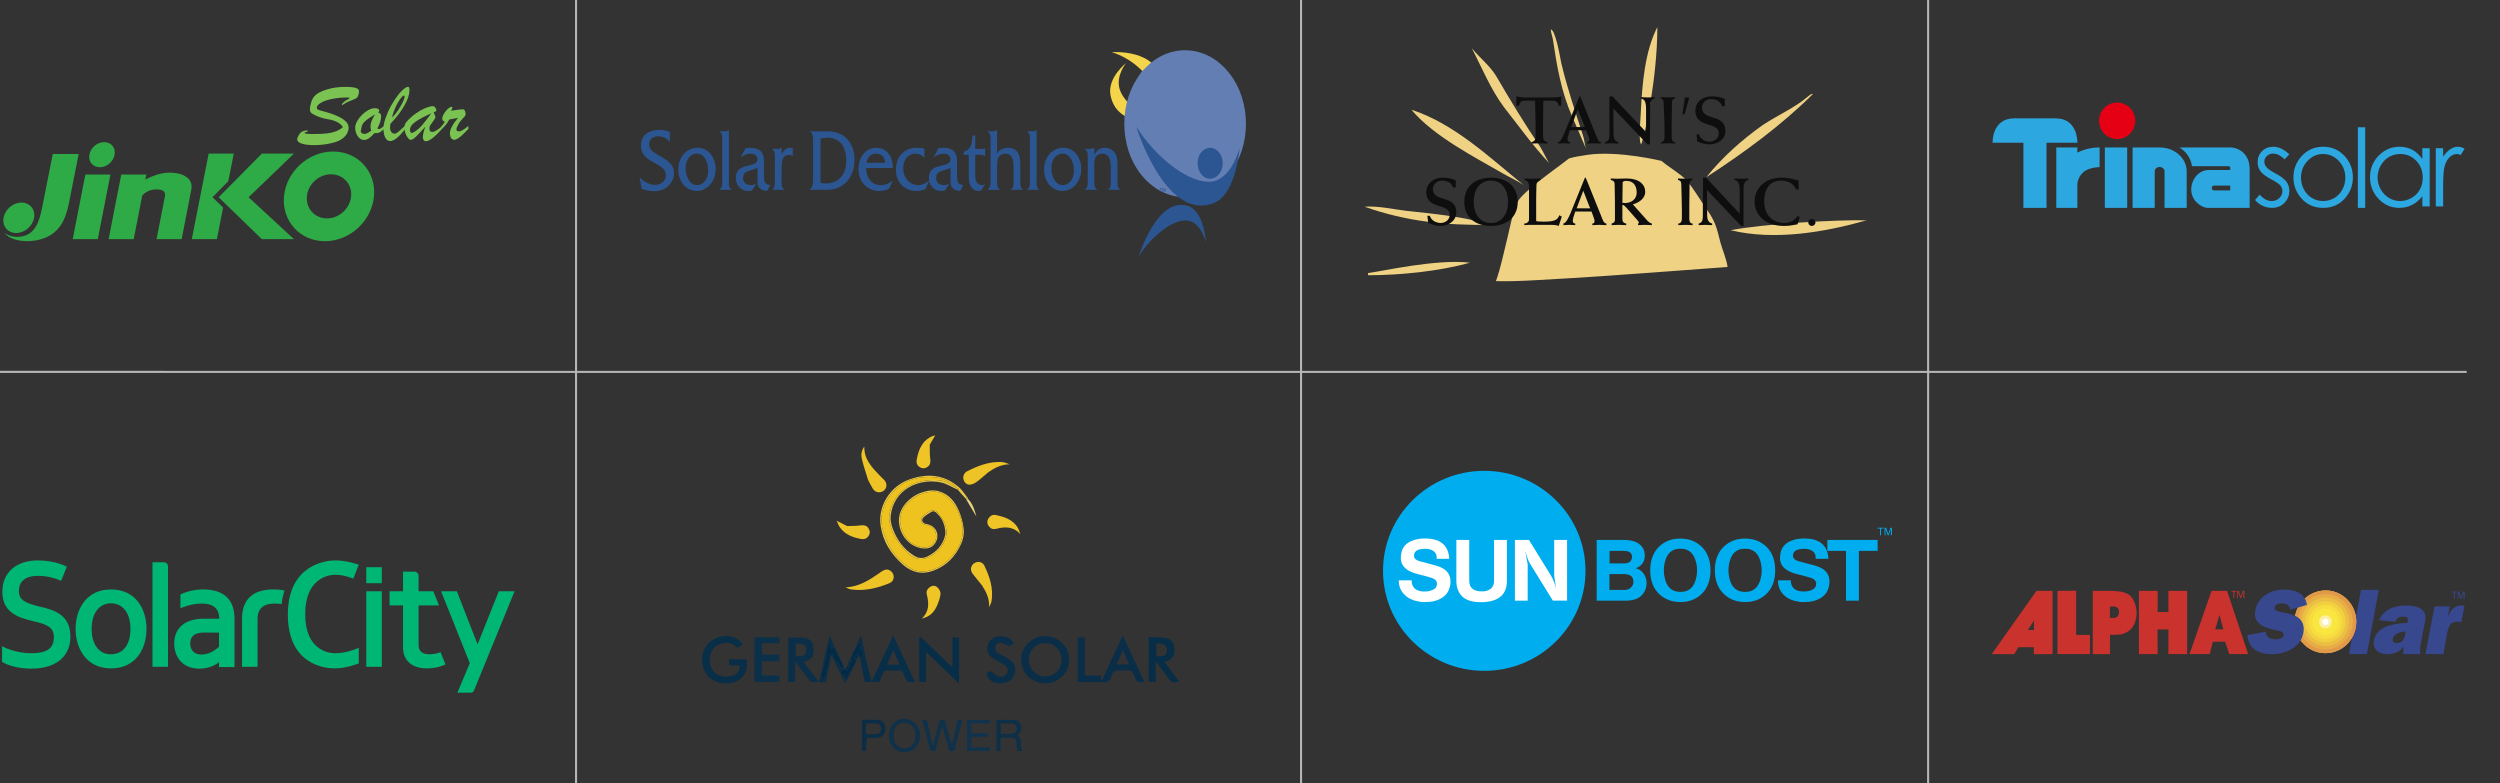 <svg width="1200" height="376" viewBox="0 0 1200 376" fill="none" xmlns="http://www.w3.org/2000/svg">
<rect x="0" y="0" width="1200" height="376" fill="#333333" stroke="none"/>
<path fill-rule="evenodd" clip-rule="evenodd" d="M16.361 104.551C15.652 108.579 11.815 111.843 7.758 111.843C3.709 111.843 1 108.579 1.71 104.551C2.393 100.523 6.256 97.247 10.299 97.247C14.336 97.247 17.07 100.523 16.361 104.551ZM46.941 114.785L53.01 83.775H40.97L34.908 114.785H46.941ZM55.009 74.247C54.441 77.588 51.249 80.273 47.915 80.273C44.562 80.273 42.317 77.582 42.904 74.247C43.491 70.919 46.664 68.228 50.004 68.228C53.358 68.228 55.596 70.919 55.009 74.247Z" fill="#2EAB47"/>
<path d="M80.668 82.888C75.361 83.094 70.356 85.869 69.763 86.216L70.24 83.775H58.2L52.139 114.785H64.172L68.286 93.778C71.053 90.944 74.297 90.63 77.005 91.092C78.985 91.458 79.307 92.782 79.256 93.758L75.154 114.785H87.201L91.818 91.06L91.863 90.835C91.937 90.4 91.974 89.96 91.973 89.518C91.889 84.398 85.827 82.683 80.668 82.888Z" fill="#2EAB47"/>
<path fill-rule="evenodd" clip-rule="evenodd" d="M101.988 94.677L109.584 86.993L112.202 73.733H100.163L92.069 114.785H104.103L107.089 99.624L101.988 94.677Z" fill="#2EAB47"/>
<path fill-rule="evenodd" clip-rule="evenodd" d="M119.322 94.677L141.087 73.74H125.687L104.954 94.683L125.687 114.785H141.087L119.322 94.677ZM25.331 73.92C25.331 73.92 21.887 91.375 20.23 99.604C18.947 106.022 16.974 113.173 9.164 113.661C8.861 113.712 8.571 113.712 8.223 113.712C6.067 113.719 3.961 113.069 2.187 111.849C3.799 113.809 6.365 114.933 9.164 115.421C14.284 116.359 20.32 115.229 23.809 113.109C30.11 109.402 31.935 103.279 33.257 96.668C34.385 91.034 37.764 73.92 37.764 73.92H25.331Z" fill="#2EAB47"/>
<path fill-rule="evenodd" clip-rule="evenodd" d="M156.957 104.827C151.089 104.827 146.768 100.086 147.31 94.246C147.838 88.4 153.023 83.665 158.885 83.665C164.753 83.665 169.074 88.4 168.539 94.246C167.997 100.093 162.799 104.827 156.957 104.827ZM159.898 72.725C147.974 72.725 137.424 82.361 136.321 94.246C135.237 106.132 144.021 115.768 155.951 115.768C167.868 115.768 178.412 106.132 179.515 94.246C180.611 82.361 171.828 72.725 159.898 72.725Z" fill="#2EAB47"/>
<path d="M164.593 61.058C164.198 60.36 163.654 59.757 163 59.291C162.267 58.758 161.458 58.336 160.601 58.039C159.702 57.711 158.773 57.47 157.828 57.319C155.001 56.912 152.279 55.972 149.806 54.55C149.527 54.362 149.293 54.114 149.122 53.824C148.903 53.514 148.776 53.149 148.754 52.771C148.754 51.518 148.98 50.272 149.386 49.012C149.806 47.779 150.347 46.796 150.999 46.083C152.043 44.907 153.939 43.892 156.674 43.025C159.401 42.125 162.471 41.695 165.895 41.695C167.933 41.695 169.513 41.855 170.629 42.17C171.744 42.472 172.299 42.961 172.299 43.603C172.342 44.448 172.192 45.291 171.86 46.07C171.669 46.537 171.344 46.937 170.925 47.22C170.59 47.413 170.003 47.67 169.171 47.997C167.75 48.469 166.395 49.121 165.141 49.937C164.882 50.147 164.587 50.308 164.27 50.413L164.07 50.239C164.07 50.008 164.309 49.636 164.825 49.147C165.321 48.659 165.94 48.235 166.669 47.862C167.462 47.458 167.856 47.201 167.856 47.085C167.856 46.899 167.417 46.802 166.553 46.802C163.928 46.802 161.497 47.04 159.266 47.509C157.048 47.972 155.287 48.582 154.017 49.353C152.72 50.105 152.082 50.882 152.082 51.691C152.082 52.186 152.34 52.526 152.888 52.732C153.41 52.938 154.584 53.285 156.409 53.754C158.215 54.235 159.84 54.794 161.272 55.417C163.335 56.291 164.857 57.203 165.85 58.154C166.843 59.099 167.333 60.159 167.333 61.328C167.333 62.124 167.14 62.94 166.759 63.743C166.342 64.599 165.759 65.363 165.044 65.992C164.283 66.66 163.432 67.225 162.439 67.669C161.415 68.083 160.361 68.418 159.285 68.671C156.542 69.319 153.734 69.651 150.915 69.66C148.426 69.66 146.446 69.429 144.917 68.96C143.415 68.491 142.647 67.784 142.647 66.84C142.647 66.422 142.918 65.754 143.421 64.849C143.814 64.071 144.447 63.441 145.227 63.05C145.795 62.818 146.395 62.677 147.007 62.632C147.568 62.593 147.845 62.658 147.845 62.825L147.781 62.966L147.639 63.075L147.465 63.152C147.181 63.268 146.949 63.358 146.768 63.409L146.349 63.602L146.188 63.878C146.188 64.174 147.652 64.328 150.592 64.328C153.153 64.328 155.242 64.225 156.867 64.039C158.343 63.891 159.795 63.558 161.188 63.05C162.439 62.561 163.574 61.893 164.593 61.058ZM180.018 54.884C178.844 55.591 177.845 56.233 177 56.812C176.162 57.37 175.459 57.955 174.872 58.546C174.352 59.04 173.951 59.644 173.698 60.313C173.497 61.164 173.321 62.021 173.17 62.883C173.17 63.808 173.827 64.27 175.143 64.27C175.736 64.27 176.755 63.743 178.2 62.703C177.959 62.097 177.835 61.452 177.832 60.801C177.832 59.914 178.025 59.002 178.374 58.071C178.761 57.152 179.302 56.079 180.018 54.884ZM184.403 60.454V61.88C183.468 62.728 182.727 63.294 182.146 63.576C181.592 63.859 180.766 63.975 179.709 63.917C177.851 66.101 176.246 67.18 174.82 67.18C174.032 67.179 173.268 66.904 172.66 66.403C171.965 65.829 171.428 65.089 171.099 64.251C170.693 63.296 170.489 62.268 170.5 61.231C170.5 60.319 170.816 59.311 171.403 58.212C172.034 57.077 172.827 56.038 173.756 55.128C174.717 54.165 175.736 53.413 176.832 52.816C177.922 52.231 178.941 51.935 179.876 51.935C180.547 51.935 181.056 52.051 181.443 52.244C181.83 52.437 182.024 52.732 182.024 53.105C182.024 53.387 181.862 53.715 181.54 54.081C182.075 54.184 182.443 54.37 182.649 54.634C182.843 54.891 182.946 55.392 182.946 56.073C182.946 56.76 182.772 57.602 182.456 58.642C182.133 59.67 181.701 60.634 181.147 61.54L181.534 61.925H181.856C182.101 61.925 182.32 61.861 182.565 61.745C182.791 61.617 183.004 61.495 183.191 61.36C183.371 61.231 183.791 60.923 184.41 60.454" fill="#7AC251"/>
<path d="M188.169 56.452C188.905 55.732 189.614 54.91 190.317 53.998C191.647 52.202 192.778 50.267 193.69 48.228C193.975 47.64 194.15 47.004 194.205 46.353C194.205 46.012 194.102 45.852 193.877 45.852C193.786 45.852 193.619 45.929 193.374 46.083C192.516 46.789 191.542 48.184 190.459 50.227C189.423 52.192 188.653 54.285 188.169 56.452ZM194.541 60.268V61.835C191.561 65.748 189.163 67.714 187.305 67.714C186.293 67.714 185.5 67.155 184.932 66.076C184.352 64.971 184.062 63.532 184.062 61.752C184.062 60.313 184.41 58.604 185.074 56.612C185.783 54.627 186.673 52.616 187.815 50.573C188.956 48.531 190.149 46.751 191.374 45.228C192.6 43.712 193.748 42.639 194.792 42.042C195.086 41.834 195.428 41.701 195.785 41.656C196.088 41.656 196.288 41.791 196.392 42.042C196.488 42.299 196.533 42.755 196.533 43.391C196.533 45.357 195.74 47.779 194.135 50.638C192.529 53.496 190.285 56.42 187.428 59.401C187.311 59.957 187.239 60.522 187.215 61.09C187.179 61.87 187.381 62.644 187.795 63.307C188.182 63.859 188.73 64.155 189.433 64.155C189.844 64.126 190.237 63.981 190.568 63.737C190.975 63.461 191.42 63.107 191.865 62.703C192.329 62.304 193.219 61.489 194.541 60.268Z" fill="#7AC251"/>
<path d="M207.026 54.37C203.331 56.053 200.7 57.48 199.158 58.655C197.572 59.825 196.792 61.045 196.792 62.285C196.792 62.728 196.869 63.107 197.017 63.39C197.179 63.686 197.391 63.827 197.662 63.827C197.959 63.786 198.244 63.686 198.501 63.531C200.034 62.617 201.412 61.466 202.583 60.12C203.808 58.7 205.291 56.786 207.026 54.37ZM196.837 56.709C198.701 54.955 200.818 53.489 203.118 52.359C205.143 51.415 206.703 50.946 207.806 50.946C208.109 50.946 208.38 51.062 208.644 51.306C208.902 51.556 209.102 51.839 209.251 52.173C209.374 52.398 209.45 52.645 209.476 52.899C209.479 53.011 209.453 53.121 209.4 53.219C209.347 53.317 209.269 53.4 209.173 53.458C208.973 53.574 208.632 53.715 208.141 53.895L208.509 54.762L208.883 55.617C208.954 55.835 209.012 56.028 209.012 56.195C209.012 56.542 208.664 57.178 207.98 58.096C207.29 59.022 206.807 59.709 206.529 60.146C206.238 60.63 206.09 61.187 206.104 61.752C206.104 62.799 206.594 63.319 207.561 63.319C208.548 63.319 210.102 62.394 212.217 60.544V61.829C208.638 65.812 206.059 67.791 204.504 67.791C203.963 67.791 203.563 67.624 203.331 67.245C203.069 66.758 202.946 66.209 202.976 65.658C202.976 64.534 203.382 62.915 204.195 60.801C202.131 63.082 200.584 64.72 199.578 65.684C198.578 66.647 197.74 67.135 197.082 67.135C196.772 67.135 196.392 66.872 195.921 66.332C194.808 64.992 194.179 63.318 194.135 61.578C194.135 60.923 194.199 60.364 194.315 59.908C194.451 59.471 194.702 59.022 195.076 58.553C195.444 58.084 196.024 57.467 196.83 56.709" fill="#7AC251"/>
<path d="M211.81 62.124V60.763C212.584 59.85 213.158 59.079 213.551 58.45C213.184 58.331 212.847 58.134 212.565 57.872C212.358 57.647 212.262 57.313 212.262 56.856C212.262 56.355 212.461 55.706 212.9 54.923C213.319 54.152 213.848 53.413 214.48 52.739C214.935 52.177 215.516 51.73 216.176 51.434L216.737 51.28C217.04 51.28 217.176 51.409 217.176 51.691C217.176 51.929 216.963 52.417 216.518 53.143C219.439 52.694 221.277 52.469 222.051 52.469C222.354 52.469 222.547 52.494 222.663 52.546C222.908 52.681 223.102 52.97 223.263 53.445C223.42 53.893 223.496 54.365 223.489 54.839C223.471 55.194 223.334 55.533 223.102 55.803C222.676 56.332 222.222 56.838 221.741 57.319C220.993 58.122 220.361 58.989 219.845 59.953C219.349 60.897 219.084 61.604 219.084 62.092C219.084 62.754 219.504 63.082 220.316 63.082C221.18 63.082 222.689 62.214 224.83 60.448V61.88C223.65 63.101 222.683 64.084 221.909 64.784C221.256 65.413 220.544 65.977 219.781 66.467C219.149 66.891 218.556 67.103 218.04 67.103C217.459 67.103 216.963 66.827 216.556 66.281C216.163 65.729 215.957 64.945 215.957 63.917C215.957 63.307 216.118 62.613 216.427 61.835C216.737 61.058 217.188 60.217 217.795 59.304C218.407 58.392 219.078 57.48 219.832 56.574C218.864 56.776 217.892 56.963 216.918 57.133L215.634 57.364C214.777 59.118 213.493 60.705 211.81 62.124Z" fill="#7AC251"/>
<path fill-rule="evenodd" clip-rule="evenodd" d="M586.814 37.123C596.748 49.409 596.748 69.356 586.814 81.641C584.463 84.559 581.662 86.876 578.574 88.457C575.486 90.038 572.172 90.852 568.825 90.852C565.478 90.852 562.164 90.038 559.076 88.457C555.988 86.876 553.187 84.559 550.836 81.641C540.991 69.356 540.991 49.407 550.836 37.123C553.187 34.205 555.988 31.888 559.076 30.306C562.164 28.725 565.478 27.91 568.825 27.91C572.172 27.91 575.486 28.725 578.574 30.306C581.663 31.888 584.463 34.205 586.814 37.123Z" fill="white"/>
<path fill-rule="evenodd" clip-rule="evenodd" d="M533.63 25.066C542.553 27.659 551.387 35.323 553.227 41.972C555.068 48.62 549.64 54.481 549.64 54.481C549.64 54.481 558.842 48.168 557.83 39.941C555.803 23.149 533.63 25.066 533.63 25.066Z" fill="#F3D44A"/>
<path fill-rule="evenodd" clip-rule="evenodd" d="M557.829 58.425C548.809 56.51 539.608 49.521 537.493 42.986C535.377 36.451 540.531 30.251 540.531 30.251C540.531 30.251 531.696 37.125 532.986 45.352C535.746 61.917 557.829 58.425 557.829 58.425Z" fill="#F3D44A"/>
<path d="M586.814 37.123C596.748 49.409 596.748 69.356 586.814 81.641M586.814 37.123C584.463 34.205 581.662 31.888 578.574 30.306C575.486 28.725 572.172 27.91 568.825 27.91C565.478 27.91 562.164 28.725 559.076 30.306C555.988 31.888 553.187 34.205 550.836 37.123M586.814 37.123L550.836 81.641M586.814 81.641C584.463 84.559 581.662 86.876 578.574 88.457C575.486 90.038 572.172 90.852 568.825 90.852C565.478 90.852 562.164 90.038 559.076 88.457C555.988 86.876 553.187 84.559 550.836 81.641M586.814 81.641C593.53 73.299 590.952 56.62 581.015 44.337C571.076 32.053 557.643 28.785 550.836 37.123M586.814 81.641C580.096 89.979 566.57 86.824 556.632 74.538C546.695 62.254 544.117 45.463 550.836 37.123M586.814 81.641C595.368 71.046 594.264 52.564 584.327 40.28C574.39 27.997 559.39 26.644 550.836 37.123M586.814 81.641C578.255 92.233 563.258 90.884 553.321 78.596C543.475 66.313 542.371 47.719 550.836 37.123M586.814 81.641L550.836 37.123M550.836 81.641C540.991 69.356 540.991 49.407 550.836 37.123M586.814 81.414C591.227 76.005 586.721 61.58 576.784 49.296C566.845 37.013 555.253 31.489 550.836 36.9M586.814 81.414C582.398 86.938 570.802 81.3 560.864 69.018C550.926 56.733 546.512 42.422 550.836 36.9M586.814 81.414C588.745 79.046 582.211 67.214 572.274 54.93C562.335 42.647 552.767 34.534 550.836 36.9M586.814 81.414C584.881 83.783 575.31 75.78 565.373 63.495C555.436 51.209 548.996 39.267 550.836 36.9M543.475 61.805C545.315 54.706 548.903 47.38 554.056 41.069C559.117 34.757 565.006 30.249 570.802 28.107M594.266 59.214C592.332 65.863 588.93 72.511 584.145 78.374C579.453 84.349 574.021 88.516 568.685 90.882M545.315 71.272C547.249 63.495 551.756 54.481 558.287 46.366C564.913 38.251 572.182 32.617 578.439 30.251M592.701 48.732C590.77 56.395 586.26 65.187 579.91 73.075C573.47 80.963 566.384 86.597 560.22 89.078M547.798 77.133C550.649 70.481 556.17 61.578 563.349 52.676C570.525 43.773 577.793 36.898 583.129 33.404M589.848 41.745C586.996 48.395 581.475 57.299 574.299 66.202C567.12 75.106 559.944 81.98 554.517 85.475" stroke="#637EB3" stroke-width="7.587" stroke-miterlimit="2.613"/>
<path fill-rule="evenodd" clip-rule="evenodd" d="M586.904 78.374C586.904 82.43 584.145 85.81 580.833 85.81C577.521 85.81 574.852 82.43 574.852 78.374C574.852 74.203 577.521 70.935 580.833 70.935C584.145 70.935 586.904 74.203 586.904 78.374Z" fill="#2B5692"/>
<path fill-rule="evenodd" clip-rule="evenodd" d="M545.407 60.791C555.341 76.569 571.63 88.405 581.567 87.163C591.504 85.81 595 70.935 595 70.935C595 70.935 593.528 93.588 582.21 97.646C559.209 105.982 545.407 60.791 545.407 60.791Z" fill="#2B5692"/>
<path fill-rule="evenodd" clip-rule="evenodd" d="M546.602 123C553.045 112.746 563.627 104.972 570.159 105.869C576.599 106.77 578.9 116.465 578.9 116.465C578.9 116.465 577.98 101.702 570.619 98.997C555.622 93.588 546.602 123 546.602 123ZM556.633 90.318V90.545H557.093V92.235H557.368V90.545H557.829V90.318H556.633ZM558.012 90.318V92.235H558.198V90.655L558.655 92.235H558.842L559.302 90.655V92.235H559.484V90.318H559.209L558.748 91.898L558.38 90.318H558.012ZM321.537 68.117C320.249 66.427 318.04 65.412 316.11 65.412C314.086 65.412 311.602 66.313 311.602 69.356C311.602 75.102 323.563 75.102 323.563 82.994C323.563 87.502 319.698 91.783 314.269 91.783C312.152 91.783 310.037 91.446 308.013 90.545L307 85.136C309.117 87.39 311.969 88.742 314.638 88.742C316.662 88.742 319.607 87.277 319.607 84.234C319.607 77.587 307.646 78.825 307.646 69.807C307.646 64.398 312.154 62.369 316.387 62.369C318.135 62.369 319.884 62.593 321.54 63.27V68.117H321.537ZM325.586 81.414C325.586 75.102 329.819 70.933 334.788 70.933C337.087 70.933 338.927 71.608 340.676 73.412C342.424 75.329 343.529 78.143 343.529 81.075C343.529 87.273 339.296 91.667 334.419 91.667C329.636 91.671 325.586 87.502 325.586 81.414ZM339.94 81.98C339.94 77.809 338.191 73.751 334.419 73.751C331.199 73.751 329.082 76.906 329.082 80.74C329.082 84.57 331.014 88.851 334.603 88.851C337.733 88.851 339.94 85.81 339.94 81.98ZM347.486 63.045C348.314 63.045 349.235 63.045 349.787 62.371H349.879V86.374C349.879 88.291 349.602 89.866 351.167 90.996V91.111H345.371V90.996C346.936 89.868 346.659 88.291 346.659 86.374V67.778C346.659 65.749 346.934 64.171 345.371 63.157V63.045H347.486ZM368.188 91.671C365.889 91.448 363.587 90.655 363.587 87.277V80.515C362.576 81.079 361.379 81.416 360.275 81.754C358.526 82.317 356.686 82.769 356.686 85.36C356.686 87.952 358.618 88.853 360.458 88.853C361.286 88.853 362.115 88.516 363.034 88.293L360.917 91.448C360.365 91.558 359.721 91.671 359.169 91.671C355.58 91.671 353.187 88.965 353.187 85.358C353.187 77.47 363.585 81.077 363.585 76.455C363.585 74.425 361.561 73.749 360.273 73.749C358.433 73.749 357.053 74.538 355.488 75.439L357.881 71.158L360.09 70.933C363.862 70.933 366.713 72.286 366.713 77.356V83.781C366.713 87.161 366.807 88.403 369.751 88.849L368.188 91.671ZM372.881 71.497C373.709 71.497 374.538 71.383 375.089 70.933H375.182V74.201C375.918 72.286 377.483 70.933 379.231 70.933L380.519 71.046V74.987C380.151 74.425 379.507 74.313 378.955 74.313C376.287 74.313 375.182 76.003 375.182 80.397V86.372C375.182 88.289 374.907 89.864 376.47 90.994V91.109H370.672V90.994C372.144 89.866 371.96 88.289 371.96 86.372V76.118C371.96 74.201 372.144 72.623 370.672 71.608V71.495L372.881 71.497ZM390.272 68.906C390.272 66.877 390.547 63.834 388.707 63.157V63.045H397.264C405.177 63.045 410.146 68.342 410.146 76.794C410.146 85.246 404.9 91.111 397.079 91.111H388.707V90.996C390.455 89.531 390.272 87.504 390.272 84.909V68.906ZM393.86 87.727C394.676 87.949 395.509 88.062 396.345 88.064C401.589 88.064 406.19 84.684 406.19 77.358C406.19 69.807 402.785 66.088 396.989 66.088C395.884 66.088 394.871 66.313 393.86 66.54V87.727ZM415.76 80.627C415.852 85.81 418.797 88.853 422.754 88.853C424.87 88.853 426.894 88.064 428.459 86.599H428.55L426.802 90.547C425.33 91.336 423.674 91.673 422.017 91.673C416.127 91.673 412.08 87.054 412.08 81.194C412.08 75.218 415.577 70.937 420.729 70.937C425.514 70.937 428.734 75.106 428.55 80.63L415.76 80.627ZM424.962 78.145C424.501 75.102 422.938 73.751 420.453 73.751C418.061 73.751 416.312 75.441 415.945 78.145H424.962ZM443.731 75.782H443.64C442.627 74.427 440.972 73.751 439.407 73.751C436.002 73.751 433.517 76.683 433.517 80.74C433.517 85.585 436.923 88.851 440.787 88.851C442.535 88.851 444.559 87.95 445.847 86.711H446.032L444.192 90.768C442.72 91.446 441.155 91.669 439.59 91.669C434.253 91.669 430.02 87.388 430.02 81.751C430.02 74.427 434.714 70.933 439.957 70.933C441.246 70.933 442.534 71.046 443.73 71.383L443.731 75.782Z" fill="#2B5692"/>
<path fill-rule="evenodd" clip-rule="evenodd" d="M460.848 91.671C458.547 91.448 456.245 90.655 456.245 87.277V80.515C455.234 81.079 454.036 81.416 452.933 81.754C451.186 82.318 449.346 82.769 449.346 85.36C449.346 87.952 451.278 88.853 453.118 88.853C453.947 88.853 454.773 88.516 455.602 88.293L453.58 91.448C453.026 91.558 452.384 91.671 451.738 91.671C448.241 91.671 445.849 88.965 445.849 85.358C445.849 77.47 456.246 81.077 456.246 76.455C456.246 74.425 454.224 73.749 452.934 73.749C451.094 73.749 449.714 74.538 448.151 75.439L450.452 71.158L452.753 70.933C456.523 70.933 459.378 72.286 459.378 77.356V83.781C459.378 87.161 459.471 88.403 462.323 88.849L460.848 91.671ZM468.116 82.767C468.116 84.457 467.747 88.851 471.427 88.851C471.978 88.851 472.347 88.628 472.807 88.403L470.967 91.446C470.609 91.583 470.237 91.658 469.862 91.669C464.527 91.669 464.984 84.796 464.984 83.217V74.313H462.593V72.734C465.905 72.059 466.734 69.129 466.734 65.07H468.114V71.495H471.426C471.886 71.495 472.345 71.495 472.712 71.27H472.806V75.102H472.712C472.162 74.201 471.147 74.313 470.228 74.313H468.112V82.767H468.116ZM476.396 63.045C477.225 63.045 478.054 63.045 478.512 62.371H478.605V73.641C479.709 71.724 482.01 70.935 483.759 70.935C488.544 70.935 489.74 74.427 489.74 78.596V86.374C489.74 88.291 489.465 89.866 491.026 90.996V91.111H485.23V90.996C486.795 89.868 486.52 88.291 486.52 86.374V79.839C486.52 76.455 485.599 73.751 482.654 73.751C479.528 73.751 478.605 75.782 478.605 79.612V86.374C478.605 88.291 478.423 89.866 479.985 90.996V91.111H474.099V90.996C475.66 89.868 475.478 88.291 475.478 86.374V67.778C475.478 65.749 475.66 64.171 474.099 63.157V63.045H476.396ZM495.168 63.045C495.997 63.045 496.914 63.045 497.468 62.371H497.558V86.374C497.558 88.291 497.283 89.866 498.848 90.996V91.111H493.052V90.996C494.614 89.868 494.338 88.291 494.338 86.374V67.778C494.338 65.749 494.614 64.171 493.052 63.157V63.045H495.168ZM501.147 81.414C501.147 75.102 505.382 70.933 510.349 70.933C512.558 70.933 514.49 71.608 516.148 73.412C517.048 74.36 517.769 75.537 518.261 76.86C518.754 78.183 519.006 79.621 518.999 81.075C518.999 87.273 514.858 91.667 509.98 91.667C505.198 91.671 501.147 87.502 501.147 81.414ZM515.501 81.98C515.501 77.809 513.66 73.751 509.98 73.751C506.76 73.751 504.644 76.906 504.644 80.74C504.644 84.57 506.578 88.851 510.072 88.851C513.293 88.851 515.501 85.81 515.501 81.98ZM522.862 71.497C523.598 71.497 524.427 71.383 525.163 70.933H525.256V74.201C526.542 72.174 527.922 70.933 530.223 70.933C532.157 70.933 534.364 71.834 535.469 73.864C536.48 75.553 536.388 78.257 536.388 80.176V86.374C536.388 88.405 536.206 89.866 537.678 90.996V91.111H531.881V90.996C533.443 89.868 533.168 88.291 533.168 86.374V80.628C533.168 76.12 532.157 73.751 529.027 73.751C525.807 73.751 525.256 76.342 525.256 78.823V86.374C525.256 88.405 525.071 89.866 526.636 90.996V91.111H520.84V90.996C522.311 89.868 522.126 88.291 522.126 86.374V76.232C522.126 74.201 522.311 72.625 520.84 71.609V71.497H522.862Z" fill="#2B5692"/>
<path d="M1024.93 57.991C1024.93 62.834 1021.04 66.756 1016.24 66.756C1011.43 66.756 1007.54 62.834 1007.54 57.991C1007.54 53.151 1011.43 49.224 1016.24 49.224C1021.04 49.224 1024.93 53.151 1024.93 57.991Z" fill="#E60013"/>
<path d="M966.822 56.813C956 56.813 956.441 68.518 956.441 68.518H971.227V99.771H982.323V68.518H997.137C997.137 68.518 997.543 56.813 986.727 56.813H975.231H966.822ZM1070.51 91.386H1062.66C1062.02 91.386 1061.67 90.837 1061.67 90.231C1061.67 89.623 1062.02 89.093 1062.66 89.093H1070.51V91.386ZM1070.5 70.777H1046.05C1046.05 70.777 1048.27 71.833 1050.14 74.574C1052 77.332 1052.12 79.77 1052.12 79.77H1069.59C1070.13 79.77 1070.51 80.01 1070.51 80.554V81.597H1060.17C1055.65 81.597 1051.8 85.752 1051.8 91.07C1051.8 96.383 1056.78 99.776 1059.78 99.776H1079.83V81.018C1079.83 74.266 1074.96 70.777 1070.5 70.777ZM1010.32 99.776H1021.06V70.777H1010.32V99.776ZM1049.61 82.113C1049.53 75.799 1043.72 70.778 1036.62 70.778H1023.65V99.776H1034.26V82.242C1034.26 81.088 1035.33 80.155 1036.62 80.155C1037.9 80.155 1038.99 81.089 1038.99 82.242V99.776H1049.61V82.113H1049.61ZM997.126 73.258V70.776H987.024V99.775H997.127V88.08C997.445 85.824 998.431 84.103 999.792 82.847C1002.73 80.148 1007.76 80.243 1007.81 80.249V70.777C1007.1 70.745 1002.1 70.724 997.127 73.259M1169.18 71.151H1172.71V75.231C1173.78 73.622 1174.92 72.426 1176.12 71.628C1177.32 70.833 1178.56 70.434 1179.86 70.434C1180.84 70.434 1181.88 70.752 1183 71.381L1181.16 74.41C1180.42 74.087 1179.79 73.921 1179.29 73.921C1178.11 73.921 1176.97 74.415 1175.88 75.397C1174.78 76.381 1173.94 77.908 1173.37 79.973C1172.93 81.566 1172.71 84.78 1172.71 89.619V99.059H1169.18V71.151ZM1152.09 73.919C1150.13 73.919 1148.32 74.415 1146.66 75.397C1145.01 76.38 1143.68 77.758 1142.71 79.534C1141.73 81.31 1141.23 83.187 1141.23 85.168C1141.23 87.134 1141.73 89.014 1142.71 90.809C1143.7 92.599 1145.03 93.996 1146.7 94.995C1148.37 95.995 1150.15 96.492 1152.07 96.492C1153.99 96.492 1155.82 96 1157.54 95.007C1159.26 94.019 1160.6 92.677 1161.52 90.987C1162.45 89.299 1162.92 87.391 1162.92 85.272C1162.92 82.043 1161.88 79.345 1159.79 77.175C1157.7 75.01 1155.14 73.919 1152.09 73.919ZM1166.25 71.15V99.059H1162.72V94.261C1161.24 96.096 1159.57 97.468 1157.73 98.392C1155.89 99.315 1153.88 99.776 1151.68 99.776C1147.8 99.776 1144.48 98.346 1141.73 95.479C1138.98 92.617 1137.61 89.132 1137.61 85.028C1137.61 81.007 1138.99 77.574 1141.77 74.716C1144.54 71.862 1147.89 70.433 1151.79 70.433C1154.04 70.433 1156.08 70.921 1157.91 71.895C1159.73 72.868 1161.33 74.331 1162.72 76.282V71.15H1166.25ZM1131.77 61.095H1135.3V99.776H1131.77L1131.77 61.095ZM1115.11 73.92C1112.2 73.92 1109.7 75.035 1107.61 77.251C1105.52 79.478 1104.47 82.163 1104.47 85.307C1104.47 87.345 1104.95 89.238 1105.91 90.993C1106.86 92.751 1108.15 94.107 1109.77 95.058C1111.39 96.017 1113.17 96.492 1115.11 96.492C1117.06 96.492 1118.83 96.017 1120.46 95.058C1122.09 94.107 1123.37 92.751 1124.33 90.993C1125.28 89.252 1125.77 87.295 1125.76 85.308C1125.76 82.162 1124.7 79.478 1122.61 77.251C1120.51 75.035 1118.01 73.92 1115.11 73.92ZM1115.13 70.433C1119.34 70.433 1122.84 71.988 1125.61 75.102C1128.13 77.941 1129.39 81.301 1129.39 85.179C1129.39 89.08 1128.05 92.489 1125.39 95.406C1122.73 98.32 1119.31 99.776 1115.13 99.776C1110.93 99.776 1107.5 98.32 1104.84 95.405C1102.18 92.49 1100.85 89.08 1100.85 85.179C1100.85 81.318 1102.1 77.966 1104.62 75.127C1107.39 71.996 1110.9 70.433 1115.13 70.433ZM1098.88 74.102L1096.62 76.486C1094.72 74.641 1092.87 73.718 1091.06 73.718C1089.91 73.718 1088.94 74.105 1088.12 74.885C1087.29 75.657 1086.88 76.564 1086.88 77.597C1086.88 78.512 1087.22 79.384 1087.89 80.215C1088.57 81.058 1089.99 82.053 1092.14 83.186C1094.76 84.587 1096.55 85.927 1097.49 87.209C1098.42 88.504 1098.88 89.96 1098.88 91.586C1098.88 93.872 1098.09 95.809 1096.51 97.394C1094.92 98.983 1092.94 99.775 1090.57 99.775C1088.98 99.775 1087.46 99.437 1086.03 98.769C1084.58 98.094 1083.39 97.166 1082.45 95.98L1084.66 93.413C1086.47 95.471 1088.39 96.492 1090.43 96.492C1091.85 96.492 1093.06 96.026 1094.06 95.092C1095.06 94.159 1095.56 93.058 1095.56 91.796C1095.57 90.782 1095.21 89.799 1094.57 89.024C1093.9 88.224 1092.41 87.223 1090.09 86.013C1087.6 84.708 1085.9 83.429 1085 82.164C1084.11 80.895 1083.66 79.449 1083.66 77.823C1083.66 75.701 1084.37 73.941 1085.81 72.537C1087.24 71.136 1089.03 70.433 1091.22 70.433C1093.76 70.433 1096.32 71.658 1098.88 74.102Z" fill="#2DA7DF"/>
<g clip-path="url(#clip0_147_252)">
<path d="M80.639 271.764C80.639 270.76 79.77 269.882 78.776 269.882H73.185V320.073H80.639V271.764ZM97.537 282.931C97.537 282.931 92.195 282.68 86.604 285.315V291.965C86.604 291.965 91.325 289.707 97.04 289.707C100.643 289.707 105.24 290.836 105.24 296.985H97.537C89.585 296.985 83.622 300.874 83.622 308.905C83.622 315.305 87.597 320.951 95.673 320.951C101.885 320.951 105.116 317.814 105.116 317.814V320.198H112.57V296.985C112.57 286.946 106.482 282.931 97.537 282.931ZM105.116 310.411C105.116 310.411 101.512 314.175 96.791 314.175C92.195 314.175 91.324 310.913 91.324 308.905C91.324 306.897 91.946 303.635 97.785 303.635H105.115V310.411H105.116ZM70.328 301.879C70.328 292.593 65.358 282.931 53.307 282.931C41.255 282.931 36.286 292.593 36.286 301.879C36.286 311.164 41.379 320.826 53.307 320.826C65.358 320.826 70.328 311.164 70.328 301.879ZM43.988 301.879C43.988 294.099 47.84 289.582 53.307 289.582C58.774 289.582 62.624 294.099 62.624 301.879C62.624 309.658 58.897 314.05 53.306 314.05C47.84 314.175 43.988 309.658 43.988 301.879ZM175.81 283.809H183.264V320.073H175.81V283.809ZM206.125 314.05C203.143 314.05 200.906 312.921 200.906 309.533V290.586H210.722L207.988 283.81H200.906V276.281C200.906 275.277 200.037 274.399 199.043 274.399H193.452V283.809H186.991V290.585H193.452V311.039C193.452 315.43 196.185 320.826 204.882 320.826C209.603 320.826 212.709 319.445 213.827 318.943C213.455 317.814 211.839 314.049 211.467 313.046C209.764 313.715 207.952 314.056 206.125 314.05ZM123.628 296.985C123.628 290.836 128.225 289.707 131.828 289.707C132.946 289.707 134.064 289.832 135.183 289.958C135.307 288.578 135.555 287.323 135.804 286.193C136.052 285.19 136.301 284.311 136.549 283.433C133.443 282.806 131.207 282.931 131.207 282.931C122.261 282.931 116.173 286.946 116.173 296.984V320.072H123.628V296.985ZM239.422 283.809L229.234 309.282L219.295 283.809H211.716L225.507 318.316L219.543 332.495H225.879C226.625 332.495 227.246 332.119 227.494 331.491L247 283.809H239.422ZM160.652 320.826C166.367 320.826 171.336 318.693 172.207 318.442V310.913C170.218 311.791 166.119 313.548 160.776 313.548C158.167 313.548 146.488 312.418 146.488 294.852C146.488 277.285 158.043 275.905 160.776 275.905C165.001 275.905 167.982 277.159 169.597 277.786C169.846 277.033 172.206 271.011 172.206 271.011C171.337 270.885 166.74 269.003 160.776 269.003C156.552 269.003 138.164 271.011 138.164 294.977C138.164 319.069 155.931 320.826 160.652 320.826ZM175.81 272.266H183.264V279.92H175.81V272.266ZM18.643 291.087C12.306 289.456 9.076 288.076 9.076 283.809C9.076 280.422 10.567 276.406 18.394 276.406C23.24 276.406 27.464 277.912 29.328 278.79C29.825 277.786 32.061 272.014 32.061 272.014C32.061 272.014 26.718 269.003 18.146 269.003C8.455 269.003 1.125 274.273 1.125 284.061C1.125 293.597 7.958 296.357 16.283 298.24C22.991 299.745 25.849 301.377 25.849 305.768C25.849 309.909 24.11 313.548 15.164 313.548C6.592 313.548 1.001 310.16 1.001 310.16V317.689C3.361 319.32 9.077 320.951 14.792 320.951C28.955 320.951 33.801 313.297 33.801 305.643C33.8 295.604 26.967 292.844 18.643 291.087Z" fill="#00B675"/>
</g>
<path d="M517.255 307.319V305.984H520.763V324.234H528.447L528.659 326.316L528.953 326.415L538.949 305.02L549.381 327.407C548.223 327.407 547.27 327.497 546.348 327.365C545.949 327.308 545.478 326.863 545.276 326.473C544.523 325.019 544.24 322.881 543.077 322.199C541.759 321.426 539.661 322.11 537.946 321.856C535.353 321.471 533.861 322.434 533.314 324.955C532.867 327.021 531.626 327.56 529.545 327.458C525.515 327.26 521.468 327.4 517.255 327.4V307.319ZM539.226 312.43C539.038 312.521 538.744 312.566 538.68 312.711C538.215 313.778 537.808 314.869 537.36 315.943C536.952 316.924 536.516 317.893 536.078 318.899H541.951C541.438 317.743 540.979 316.742 540.548 315.729C540.114 314.707 539.708 313.673 539.226 312.43Z" fill="#0A2E48"/>
<path d="M402.293 320.983L399.113 314.644L396.348 327.406C394.099 327.406 391.828 327.452 389.563 327.364C389.157 327.348 388.687 326.846 388.393 326.457C386.219 323.586 384.082 320.687 381.662 317.433V327.331H378.314V306.095C380.961 306.095 383.615 305.904 386.227 306.151C388.716 306.386 390.325 308.42 390.542 310.95C390.832 314.32 389.81 316.257 387.198 317.275C386.813 317.425 386.417 317.55 385.791 317.768L393.083 327.416C394.819 319.791 396.472 312.528 398.203 304.92C399.151 306.989 399.943 308.717 400.627 310.581C399.91 311.118 399.301 311.518 398.621 311.965L398.248 309.18C397.736 309.434 397.569 309.683 397.523 309.952C397.291 311.298 396.976 312.645 396.915 314.002C396.862 315.169 397.214 316.365 395.978 317.179C395.845 317.266 395.959 317.69 395.906 317.947C395.724 318.812 395.587 319.695 395.309 320.53C394.654 322.494 393.91 324.433 394.715 326.996C395.013 325.955 394.996 324.989 395.414 324.735C396.895 323.832 396.635 322.794 395.784 321.508L397.102 321.386L398.527 313.761C399.471 313.721 399.961 314.245 400.321 315.301C400.66 316.297 401.237 317.52 402.07 317.962C403.15 318.537 403.315 319.035 402.842 320.053C402.597 320.394 402.445 320.688 402.292 320.983M386.81 313.464C387.456 309.872 385.84 308.407 381.9 309.028V315.079C383.641 314.79 385.498 315.474 386.81 313.464V313.464Z" fill="#0B2F48"/>
<path d="M463.696 239.481C462.391 238.088 461.086 236.695 459.857 235.17C459.957 234.815 459.98 234.592 460.004 234.368L459.56 234.334L459.739 235.091C456.991 233.869 454.353 232.089 451.476 231.526C440.902 229.46 428.935 234.941 427.519 247.688C427.29 249.748 427.871 252.054 428.626 254.038C430.634 259.314 433.906 263.705 438.775 266.75C440.771 267.998 442.886 268.165 445.017 267.157C449.379 265.093 452.43 261.809 453.633 257.098C453.965 255.797 453.7 254.263 453.408 252.9C452.851 250.301 451.549 248.065 449.587 246.221C448.794 245.477 447.977 245.141 447.014 245.748C445.738 246.554 444.355 247.276 443.294 248.316C442.033 249.555 442.793 251.25 444.562 251.508C449.289 252.197 451.461 256.84 448.84 260.788C447.42 262.925 445.202 263.514 442.809 263.222C436.508 262.451 431.934 256.967 431.497 250.506C431.029 243.595 437.202 238.158 442.268 236.451C445.072 235.505 447.943 234.953 450.88 235.857C455.648 237.324 458.45 240.932 460.28 245.223C461.469 248.012 462.302 251.074 462.598 254.083C462.816 256.304 462.333 258.824 461.423 260.884C458.727 266.984 454.39 271.591 447.961 273.95C442.39 275.993 437.527 274.719 433.193 270.862C427.566 265.853 423.747 259.712 422.674 252.248C421.334 242.921 427.247 233.454 436.429 230.158C444.909 227.114 453.079 227.621 460.225 233.801C461.453 234.863 462.397 236.253 463.535 237.698C463.817 238.439 464.037 238.975 464.164 239.513C463.945 239.505 463.82 239.493 463.696 239.481ZM423.618 254.11C424.26 255.83 424.849 257.571 425.551 259.267C427.702 264.46 430.967 268.697 435.676 271.939C440.699 275.398 445.616 274.808 450.545 272.158C454.54 270.009 457.641 266.824 459.892 262.857C461.843 259.418 462.572 255.696 461.888 251.831C461.09 247.324 459.28 243.198 456.069 239.854C453.944 237.64 451.452 235.924 448.183 236C443.214 236.116 439.125 237.999 435.56 241.594C430.358 246.839 431.58 253.77 435.248 258.548C437.035 260.875 439.56 261.973 442.379 262.647C444.687 263.198 446.515 262.437 448.016 260.916C449.465 259.447 449.67 257.465 449.047 255.565C448.341 253.411 446.636 252.356 444.429 251.932C443.687 251.789 442.573 251.318 442.438 250.79C442.204 249.876 442.237 248.431 442.809 247.869C444.015 246.682 445.559 245.722 447.131 245.077C447.835 244.787 449.284 245.181 449.8 245.779C451.238 247.447 452.755 249.238 453.503 251.254C454.223 253.196 454.636 255.655 454.092 257.578C453.046 261.274 450.829 264.376 447.395 266.539C443.501 268.992 439.8 269.055 436.487 266.089C432.749 262.743 429.679 258.865 427.953 254.061C427.08 251.631 426.442 249.104 426.987 246.571C427.962 242.038 429.921 238.042 433.709 235.041C437.989 231.652 442.99 230.476 448.189 230.379C450.822 230.33 453.632 230.858 456.02 232.438C456.932 233.042 457.964 233.466 459.21 234.111C458.991 233.646 458.962 233.464 458.856 233.38C455.702 230.887 452.093 229.284 448.124 229.04C441.748 228.649 435.709 229.818 430.69 234.218C424.712 239.458 421.928 245.858 423.619 254.11H423.618Z" fill="#E9C746"/>
<path d="M511.45 322.79C508.316 327.093 504.166 328.809 499.116 327.695C494.398 326.656 491.387 323.605 490.378 318.82C489.146 312.977 492.817 307.332 498.8 305.703C504.444 304.166 510.717 307.447 512.581 312.911C513.75 316.338 513.405 319.6 511.45 322.79M500.442 324.644C505.138 325.194 508.882 322.3 509.56 317.595C510.124 313.685 507.154 309.489 503.346 308.816C498.89 308.028 494.887 310.656 494.019 314.938C493.102 319.461 495.712 323.537 500.442 324.644Z" fill="#0A2E48"/>
<path d="M352.322 324.123C354.203 323.073 355.146 321.603 355.038 319.369H349.937V316.472H358.334C359.66 324.116 354.438 329.054 346.325 327.886C340.084 326.988 336.244 321.543 337.125 314.842C337.91 308.87 343.542 304.691 349.81 305.429C352.757 305.776 354.841 306.92 356.606 309.207C355.817 309.811 355.028 310.415 354.189 311.058C351.442 308.307 348.251 307.895 344.833 309.466C341.491 311.002 340.05 314.703 340.95 318.993C341.647 322.32 344.489 324.754 347.999 324.795C349.399 324.811 350.805 324.393 352.322 324.123Z" fill="#092E47"/>
<path d="M415.689 316.178C416.437 319.213 417.184 322.248 417.933 325.283C418.048 325.746 418.176 326.206 418.417 327.116L428.742 305.016L439.168 327.403C438.011 327.403 437.022 327.475 436.053 327.364C435.709 327.325 435.299 326.898 435.121 326.546C434.522 325.363 433.957 324.156 433.489 322.917C433.172 322.076 432.691 321.841 431.82 321.873C429.853 321.945 427.876 321.992 425.916 321.86C424.721 321.78 424.234 322.303 423.841 323.277C423.286 324.651 422.637 325.988 422.018 327.363H415.097C414.301 323.64 413.495 319.872 412.826 315.977C413.241 315.529 413.588 315.244 413.776 314.878C413.971 314.499 414.011 314.041 414.231 313.636C414.793 314.495 415.241 315.337 415.689 316.178ZM428.049 319.006H431.765L428.771 312.059L425.833 319.006H428.049Z" fill="#092E48"/>
<path d="M441.234 306.159C441.457 305.907 441.818 305.641 441.884 305.7C442.908 306.626 443.895 307.593 444.888 308.553C448.935 312.462 452.981 316.371 457.15 320.4V306.012H460.356V328.164L444.512 312.925V327.313H441.233L441.234 306.159Z" fill="#082D47"/>
<path d="M551.403 316.173V305.783C554.295 305.934 557.156 305.881 559.948 306.294C562.269 306.637 563.605 308.795 563.754 311.532C563.907 314.331 562.818 316.255 560.546 317.178C560.107 317.356 559.654 317.497 558.93 317.753L566 327.125C563.263 327.896 562.399 327.615 560.792 325.457C559.175 323.286 557.565 321.108 555.945 318.939C555.646 318.539 555.313 318.164 554.751 317.48V327.286H551.402L551.403 316.173ZM556.325 308.861L555.026 308.939V315.056C556.019 314.999 556.921 314.999 557.809 314.888C559.445 314.683 560.087 313.907 560.117 312.219C560.158 309.982 559.451 309.309 556.325 308.861Z" fill="#082D46"/>
<path d="M362.619 305.912C366.535 305.901 370.31 305.901 374.15 305.901V308.802H365.766V314.22H374.112V317.391H365.73V324.233H374.138V327.329H362.124C362.124 320.307 362.122 313.341 362.139 306.375C362.139 306.225 362.359 306.075 362.619 305.912H362.619Z" fill="#0B3049"/>
<path d="M480.565 308.449C479.082 308.521 478.044 309.067 477.715 310.462C477.386 311.856 478.114 312.873 479.217 313.541C480.893 314.556 482.702 315.355 484.36 316.397C487.114 318.127 487.928 320.584 486.936 323.684C485.997 326.619 483.46 328.101 479.579 327.981C476.28 327.879 474.216 326.296 473.399 323.124L475.501 322.096C476.866 323.055 477.923 324.123 479.202 324.615C480.962 325.292 482.786 324.4 483.403 322.979C484.101 321.37 483.595 320.026 481.699 318.877C480.114 317.917 478.404 317.159 476.838 316.172C474.318 314.584 473.47 312.479 474.096 309.798C474.65 307.42 476.627 305.765 479.376 305.422C482.146 305.077 485.699 306.043 486.564 308.981L484.451 310.086C483.015 309.46 481.857 308.954 480.565 308.449Z" fill="#0A2E48"/>
<path d="M446.893 354.237C447.178 355.444 447.429 356.522 447.769 357.984C448.852 353.937 449.862 350.284 450.79 346.61C451.009 345.745 451.321 345.363 452.266 345.403C453.118 345.438 453.538 345.59 453.775 346.555C454.657 350.156 455.686 353.721 456.95 357.343L459.717 345.523H461.872C461.266 347.948 460.683 350.335 460.071 352.714C459.556 354.715 458.86 356.682 458.517 358.711C458.22 360.463 457.418 360.952 455.701 360.418L452.409 348.775L452.128 348.768L448.876 360.522H446.614L442.711 345.617C444.266 345.125 445.074 345.433 445.341 347.104C445.717 349.459 446.341 351.775 446.893 354.237Z" fill="#10314A"/>
<path d="M422.352 274.911C424.496 273.182 426.153 272.946 427.595 274.104C429.633 275.74 429.437 278.895 427.039 279.889C421.239 282.292 415.224 283.752 408.872 282.974C407.816 282.845 406.8 282.392 405.782 281.918C412.231 281.751 417.27 278.424 422.352 274.911ZM416.655 230.296C415.616 226.888 414.468 223.625 413.699 220.275C413.129 217.791 413.728 215.854 414.874 214.367C414.712 220.447 418.524 224.348 422.278 228.277C423.049 229.083 423.937 229.789 424.64 230.649C426.008 232.322 425.683 234.516 423.988 235.677C422.321 236.818 420.06 236.385 418.979 234.615C418.148 233.257 417.46 231.811 416.655 230.296ZM474.425 226.648C472.503 228.246 470.748 229.878 468.824 231.278C467.859 231.98 466.595 232.614 465.45 232.641C463.923 232.678 462.837 231.574 462.453 230.006C462.111 228.613 462.798 226.952 464.219 226.223C469.368 223.581 474.71 221.521 480.631 221.771C481.995 221.829 483.341 222.338 484.663 222.866C480.776 222.891 477.55 224.461 474.425 226.648ZM471.37 280.989C469.811 279.035 468.255 277.222 466.821 275.318C465.261 273.248 466.194 270.611 468.665 269.857C470.057 269.433 471.757 269.979 472.472 271.459C475.042 276.778 476.859 282.3 475.97 288.336C475.813 289.403 475.272 290.415 474.716 291.453C475.062 287.497 473.457 284.225 471.37 280.989Z" fill="#EEC326"/>
<path d="M480.255 356.129V360.486H478.285V345.564C481.205 345.564 484.105 345.442 486.988 345.614C488.483 345.704 489.63 346.699 490.077 348.24C490.599 350.036 490.088 351.521 488.403 353.148C491.192 354.93 489.232 358.173 490.698 360.488H488.205C488.114 359.178 488.025 357.874 487.932 356.569C487.806 354.792 487.248 354.203 485.463 354.148C483.779 354.096 482.092 354.137 480.255 354.137V356.129ZM487.71 348.168C487.227 347.868 486.757 347.334 486.26 347.309C484.276 347.21 482.283 347.268 480.329 347.268V352.271C481.885 352.271 483.361 352.275 484.838 352.269C487.715 352.258 488.551 351.173 487.71 348.168Z" fill="#0D2F47"/>
<path d="M431.89 360.726C427.588 359.218 425.623 354.608 427.185 349.888C428.473 345.994 432.67 343.915 436.723 345.512C438.181 346.087 439.685 347.358 440.448 348.716C442.17 351.78 442.065 355.088 440.055 358.061C438.115 360.931 435.205 361.405 431.89 360.726ZM437.361 347.983C434.085 345.82 430.239 346.939 429.273 350.501C428.898 351.883 428.95 353.458 429.144 354.899C429.474 357.356 431.275 358.924 433.623 359.141C436.043 359.364 438.062 358.222 438.868 355.865C439.811 353.107 439.702 350.418 437.361 347.983Z" fill="#10314A"/>
<path d="M469.375 358.758H475.181V360.488H464.136V345.562H475.109L475.197 347.235H466.231V351.899H474.347V353.658H466.235V358.758H469.375Z" fill="#11334B"/>
<path d="M479.569 247.586C482.921 248.378 485.865 249.701 487.928 252.394C488.79 253.519 489.298 254.915 489.771 256.354C486.434 252.74 482.467 252.681 478.219 253.825C476.805 254.206 475.567 253.814 474.675 252.654C473.738 251.435 473.661 250.059 474.5 248.782C475.312 247.545 476.499 246.899 478.05 247.222C478.518 247.32 478.979 247.446 479.569 247.586ZM446.299 213.417C446.326 215.746 446.211 217.97 446.503 220.138C446.714 221.709 446.614 223.042 445.365 224.005C444.26 224.856 442.979 225.063 441.644 224.308C440.177 223.478 439.729 222.168 440.01 220.66C440.923 215.754 442.641 211.349 447.749 209.283C448.123 209.132 448.538 209.083 448.878 209C448.01 210.459 447.17 211.874 446.299 213.418V213.417ZM450.885 287.809C449.889 290.846 448.703 293.644 446.039 295.429C444.969 296.146 443.719 296.593 442.391 296.997C446.04 293.639 445.986 289.61 444.866 285.368C444.509 284.017 444.957 282.933 445.942 282.089C447.045 281.144 448.473 280.829 449.63 281.658C450.475 282.263 451.202 283.402 451.41 284.42C451.617 285.432 451.11 286.589 450.885 287.809Z" fill="#EEC426"/>
<path d="M406.643 252.512C408.863 252.443 410.974 252.472 413.043 252.189C414.553 251.983 415.823 252.127 416.734 253.367C417.623 254.575 417.75 255.962 416.917 257.248C416.096 258.516 414.856 259.002 413.332 258.718C409.323 257.973 405.63 256.617 403.154 253.137C402.473 252.178 402.094 251.005 401.579 249.938C403.327 250.837 404.922 251.657 406.643 252.512Z" fill="#EEC326"/>
<path d="M416.134 354.239C415.888 355.704 415.783 357.155 415.704 358.608C415.673 359.185 415.699 359.766 415.699 360.459H413.731V345.532C416.373 345.532 418.968 345.391 421.541 345.574C423.794 345.735 425.09 347.566 425 349.945C424.91 352.348 423.301 354.063 420.904 354.19C419.368 354.273 417.825 354.219 416.134 354.239ZM415.702 351.978C415.875 352.135 416.047 352.426 416.219 352.426C417.751 352.422 419.287 352.428 420.813 352.309C422.326 352.191 422.811 351.11 422.863 349.759C422.915 348.392 422.277 347.437 420.91 347.333C419.201 347.202 417.473 347.301 415.694 347.301C415.694 348.829 415.694 350.255 415.702 351.978Z" fill="#0B2D46"/>
<path d="M402.934 320.007C403.315 319.035 403.15 318.537 402.069 317.962C401.236 317.52 400.659 316.297 400.321 315.301C399.961 314.245 399.47 313.721 398.527 313.761L397.101 321.386C396.727 321.421 396.355 321.455 395.783 321.508C396.634 322.794 396.894 323.831 395.413 324.734C394.996 324.989 395.012 325.955 394.715 326.996C393.909 324.433 394.653 322.494 395.308 320.53C395.586 319.695 395.724 318.812 395.905 317.947C395.959 317.69 395.844 317.266 395.978 317.179C397.214 316.365 396.861 315.169 396.914 314.002C396.975 312.645 397.291 311.298 397.522 309.952C397.568 309.683 397.736 309.434 398.247 309.18L398.621 311.965C399.3 311.517 399.909 311.117 400.638 310.699C400.758 310.68 400.742 310.685 400.732 310.822C401.051 312.066 401.228 313.252 401.747 314.261C402.389 315.509 403.315 316.61 404.118 317.774C404.15 317.819 404.182 317.864 404.214 318.117C404.428 319.099 404.641 319.873 404.738 320.646C404.06 320.432 403.497 320.219 402.934 320.007H402.934Z" fill="#012A47"/>
<path d="M414.12 313.618C414.012 314.041 413.972 314.499 413.777 314.878C413.588 315.244 413.241 315.529 412.847 315.853C412.656 315.51 412.581 315.164 412.516 314.562C412.256 313.98 411.987 313.654 411.719 313.328L409.571 315.612C409.993 315.971 410.3 316.232 410.648 316.592C410.774 316.96 410.858 317.229 410.942 317.499C410.942 317.499 410.937 317.649 410.785 317.731C410.319 318.563 410.005 319.313 409.691 320.063C409.691 320.063 409.679 320.035 409.586 320.069C408.523 321.749 407.504 323.455 406.528 325.187C406.469 325.292 406.753 325.59 406.877 325.798C406.826 325.971 406.776 326.144 406.529 326.367C406.053 325.983 405.771 325.55 405.578 325.039C405.587 324.505 405.507 324.047 405.428 323.591C405.237 323.781 405.046 323.971 404.731 324.161C404.361 324.166 404.114 324.171 403.867 324.177C403.867 324.177 403.895 324.167 403.891 324.053C403.782 323.374 403.678 322.808 403.673 322.199C404.353 321.888 404.933 321.62 405.568 321.34C405.622 321.327 405.734 321.316 405.777 321.419C406.168 321.642 406.515 321.762 406.863 321.882L407.037 321.413L406.051 320.937C406.05 320.883 406.048 320.829 406.184 320.665C406.577 320.265 406.834 319.974 407.132 319.781C407.377 320.098 407.58 320.318 407.782 320.538L408.091 320.375C407.969 319.933 407.847 319.49 407.726 318.93C407.94 318.357 408.154 317.902 408.411 317.538C408.673 317.75 408.891 317.871 409.434 318.173C409.079 317.38 408.882 316.937 408.684 316.358C408.677 315.951 408.668 315.545 408.657 315.138C408.657 315.138 408.651 315.003 408.81 314.922C409.07 314.488 409.172 314.134 409.273 313.779C409.331 313.562 409.388 313.346 409.602 313.018C409.821 312.709 409.884 312.511 409.946 312.312C409.946 312.312 409.962 312.333 410.051 312.288C410.705 311.31 411.243 310.36 411.845 309.451C412.145 308.998 412.563 308.621 412.928 308.209C413.218 308.734 413.509 309.26 413.683 309.786C413.218 310.106 412.87 310.425 412.522 310.851C412.629 311.207 412.735 311.454 412.886 311.796C413.326 312.146 413.721 312.402 414.116 312.777L414.12 313.617V313.618Z" fill="#012A47"/>
<path d="M413.798 309.785L412.927 308.209C412.562 308.621 412.145 308.998 411.844 309.452C411.242 310.36 410.705 311.31 410.038 312.286C410.952 309.98 411.968 307.632 412.985 305.284L413.31 305.321C414.109 308.851 414.907 312.382 415.698 316.045C415.241 315.337 414.792 314.496 414.232 313.636C414.118 313.377 414.117 313.137 414.103 312.664C413.674 312.187 413.257 311.944 412.84 311.701C412.734 311.454 412.628 311.207 412.634 310.851C413.939 310.736 413.939 310.736 413.798 309.785Z" fill="#0B2F48"/>
<path d="M463.698 239.593C463.82 239.493 463.945 239.505 464.164 239.514C464.259 239.512 464.26 239.513 464.266 239.614C464.5 239.736 464.728 239.758 464.956 239.779C467.032 242.147 467.921 245.043 468.674 247.991C467.017 245.229 465.359 242.467 463.698 239.593Z" fill="#E7D37D"/>
<path d="M410.606 316.493L409.57 315.612L411.718 313.328C411.987 313.654 412.255 313.98 412.525 314.428C412.255 315.039 411.984 315.528 411.542 316.136C411.239 316.278 410.926 316.397 410.606 316.493Z" fill="#092E48"/>
<path d="M404.105 317.662C403.315 316.61 402.389 315.509 401.747 314.261C401.228 313.252 401.051 312.067 400.738 310.819C401.868 312.969 402.98 315.259 404.105 317.662ZM405.489 325.116C405.77 325.55 406.052 325.983 406.465 326.432C406.345 327 406.093 327.552 405.737 328.334C405.037 326.848 404.463 325.63 403.877 324.295C404.113 324.171 404.36 324.166 404.769 324.251C405.117 324.6 405.303 324.858 405.489 325.116H405.489ZM406.961 325.733C406.752 325.59 406.468 325.292 406.527 325.187C407.502 323.452 408.527 321.746 409.601 320.07C408.821 321.915 407.934 323.792 406.961 325.733Z" fill="#0B2F48"/>
<path d="M405.512 321.353C404.932 321.62 404.352 321.888 403.585 322.158C403.139 321.975 402.88 321.789 402.621 321.604C402.513 321.458 402.405 321.313 402.295 321.075C402.444 320.688 402.596 320.394 402.841 320.053C403.497 320.219 404.06 320.431 404.78 320.734C405.128 321 405.32 321.177 405.512 321.353Z" fill="#092E48"/>
<path d="M407.09 319.684C406.834 319.974 406.577 320.265 406.232 320.6C406.919 318.852 407.695 317.061 408.564 315.204C408.666 315.5 408.676 315.861 408.601 316.423C408.467 316.899 408.417 317.173 408.367 317.448C408.154 317.902 407.94 318.357 407.642 318.968C407.47 319.215 407.285 319.454 407.09 319.684ZM405.568 321.34C405.321 321.177 405.129 321 404.895 320.736C404.641 319.873 404.428 319.099 404.218 318.199C404.671 319.088 405.121 320.103 405.663 321.207C405.755 321.295 405.735 321.316 405.735 321.316C405.735 321.316 405.623 321.327 405.568 321.34ZM402.625 321.719C402.881 321.789 403.14 321.975 403.486 322.202C403.678 322.808 403.782 323.374 403.881 324.065C403.46 323.404 403.044 322.619 402.625 321.719ZM409.783 320.006C410.032 319.239 410.352 318.497 410.739 317.79C410.522 318.495 410.199 319.222 409.783 320.006Z" fill="#0B2F48"/>
<path d="M464.259 239.511C464.038 238.975 463.818 238.439 463.587 237.795C464.001 238.226 464.426 238.765 464.753 239.411C464.523 239.516 464.392 239.514 464.261 239.513L464.259 239.511Z" fill="#E7D37D"/>
<path d="M405.777 321.419C405.734 321.316 405.754 321.295 405.766 321.286C405.808 321.21 405.84 321.141 405.961 321.005C406.38 321.095 406.708 321.254 407.036 321.413L406.862 321.882C406.515 321.762 406.167 321.642 405.777 321.419V321.419Z" fill="#092E48"/>
<path d="M410.648 316.591C410.861 316.413 411.115 316.333 411.464 316.213C411.412 316.575 411.267 316.977 411.032 317.439C410.858 317.229 410.774 316.96 410.648 316.592V316.591ZM409.184 313.84C409.171 314.133 409.07 314.488 408.853 314.87C408.856 314.565 408.975 314.233 409.184 313.84Z" fill="#0B2F48"/>
<path d="M464.267 239.614C464.391 239.515 464.522 239.516 464.751 239.522C464.849 239.526 464.918 239.646 464.937 239.712C464.728 239.758 464.5 239.736 464.267 239.614Z" fill="#E9C746"/>
<path d="M409.872 312.347C409.884 312.511 409.821 312.709 409.686 312.943C409.675 312.78 409.736 312.581 409.872 312.347H409.872Z" fill="#0B2F48"/>
<path d="M423.572 253.985C421.929 245.858 424.712 239.458 430.69 234.218C435.709 229.818 441.749 228.649 448.125 229.04C452.093 229.284 455.703 230.887 458.857 233.38C458.963 233.464 458.991 233.646 459.211 234.111C457.965 233.466 456.933 233.042 456.02 232.438C453.633 230.858 450.822 230.33 448.189 230.379C442.99 230.476 437.99 231.652 433.71 235.041C429.922 238.042 427.963 242.038 426.988 246.57C426.443 249.104 427.08 251.631 427.954 254.061C429.68 258.865 432.749 262.743 436.488 266.089C439.8 269.055 443.502 268.992 447.396 266.539C450.829 264.376 453.047 261.274 454.093 257.577C454.636 255.655 454.223 253.196 453.503 251.254C452.756 249.238 451.238 247.446 449.8 245.779C449.285 245.182 447.836 244.787 447.132 245.076C445.559 245.722 444.015 246.682 442.809 247.869C442.238 248.431 442.205 249.876 442.439 250.79C442.574 251.318 443.688 251.789 444.43 251.932C446.637 252.356 448.341 253.411 449.048 255.565C449.671 257.465 449.465 259.447 448.016 260.916C446.515 262.437 444.688 263.198 442.38 262.647C439.561 261.973 437.035 260.875 435.249 258.548C431.58 253.769 430.359 246.839 435.56 241.594C439.125 237.999 443.214 236.116 448.184 236C451.452 235.923 453.944 237.64 456.069 239.854C459.28 243.198 461.09 247.324 461.888 251.831C462.572 255.696 461.844 259.418 459.892 262.857C457.642 266.824 454.541 270.009 450.545 272.158C445.617 274.808 440.7 275.398 435.676 271.939C430.968 268.697 427.703 264.46 425.552 259.267C424.85 257.571 424.26 255.83 423.572 253.985ZM459.74 235.066C459.677 234.823 459.618 234.579 459.561 234.334L460.004 234.368C459.98 234.591 459.957 234.815 459.832 235.066C459.73 235.092 459.74 235.042 459.74 235.066Z" fill="#EFC31F"/>
<path d="M405.578 325.039C405.303 324.858 405.117 324.6 404.893 324.251C405.045 323.971 405.236 323.781 405.427 323.591C405.506 324.047 405.586 324.505 405.578 325.039ZM413.682 309.786C413.939 310.736 413.939 310.736 412.634 310.743C412.869 310.425 413.217 310.106 413.682 309.786ZM407.132 319.781C407.245 319.498 407.4 319.311 407.641 319.086C407.847 319.491 407.968 319.933 408.09 320.375L407.782 320.538C407.579 320.318 407.377 320.098 407.132 319.781ZM408.411 317.538C408.417 317.173 408.467 316.899 408.6 316.559C408.881 316.937 409.079 317.38 409.433 318.173C408.891 317.871 408.673 317.75 408.411 317.538H408.411ZM412.886 311.796C413.257 311.944 413.674 312.187 414.103 312.543C413.721 312.402 413.326 312.146 412.886 311.796Z" fill="#092E48"/>
<path fill-rule="evenodd" clip-rule="evenodd" d="M1136.09 313.937H1127.52L1133.28 283.121H1141.84L1136.09 313.937ZM1153.53 313.937C1153.53 312.965 1153.64 311.446 1153.82 310.413C1151.61 313.026 1148.97 313.999 1145.92 313.999C1141.78 313.999 1138.67 311.688 1139.51 307.191C1140.16 303.667 1143.34 301.295 1146.64 300.323C1149.63 299.411 1152.69 299.107 1155.62 298.925V298.744C1156.04 296.737 1155.62 295.946 1153.59 295.946C1151.91 295.946 1150.35 296.554 1149.69 298.438L1141.96 297.708C1144.36 292.115 1149.87 290.657 1154.84 290.657C1157.42 290.657 1160.72 291.021 1162.57 292.602C1165.09 294.668 1164.19 297.525 1163.53 300.747L1162.03 308.588C1161.73 310.289 1161.43 312.357 1161.79 313.936L1153.53 313.937ZM1154.78 303.056C1152.68 303.24 1149.09 303.907 1148.55 306.643C1148.31 308.102 1149.09 308.71 1150.41 308.71C1153.7 308.71 1154.24 305.913 1154.72 303.482L1154.78 303.056ZM1175.09 295.703C1176.41 292.603 1178.39 290.415 1181.8 290.658L1182.94 290.719L1181.44 298.621C1180.96 298.499 1180.36 298.377 1179.82 298.377C1178.45 298.377 1176.95 298.621 1176.05 299.897C1175.21 300.991 1174.91 302.45 1174.67 303.786L1172.82 313.937H1164.25L1168.56 291.083H1175.87L1174.97 295.702L1175.09 295.703Z" fill="#38488F"/>
<path fill-rule="evenodd" clip-rule="evenodd" d="M1131 298.499C1131 306.887 1124.35 313.513 1116.14 313.513C1108.11 313.513 1101.4 306.705 1101.4 298.499C1101.4 290.05 1108.11 283.425 1116.44 283.425C1124.65 283.425 1131 290.293 1131 298.499Z" fill="#DF9947"/>
<path fill-rule="evenodd" clip-rule="evenodd" d="M1131 298.469C1131 301.242 1130.24 303.962 1128.82 306.329C1127.39 308.695 1125.35 310.616 1122.92 311.88L1122.87 311.906C1120.79 312.962 1118.5 313.512 1116.17 313.513C1114.86 313.51 1113.59 313.332 1112.37 313.001C1106.23 311.31 1101.58 305.6 1101.4 298.885V298.883C1101.4 298.756 1101.4 298.628 1101.4 298.499C1101.4 298.369 1101.4 298.239 1101.4 298.109C1101.41 298.108 1101.4 298.106 1101.4 298.104L1101.42 297.723C1101.58 294.401 1102.83 291.228 1104.96 288.7C1104.99 288.666 1105.02 288.631 1105.05 288.597C1105.06 288.584 1105.07 288.572 1105.08 288.56C1107.81 285.424 1111.82 283.46 1116.32 283.426C1122.79 283.478 1128.24 287.728 1130.21 293.596L1130.23 293.658C1130.74 295.21 1131 296.834 1131 298.469Z" fill="#DF9947"/>
<path fill-rule="evenodd" clip-rule="evenodd" d="M1131 298.469C1131 301.242 1130.24 303.962 1128.82 306.329C1127.39 308.695 1125.35 310.616 1122.92 311.88L1122.87 311.906C1120.79 312.962 1118.5 313.512 1116.17 313.513C1114.86 313.51 1113.59 313.332 1112.37 313.001C1106.23 311.31 1101.58 305.6 1101.4 298.885V298.883C1101.4 298.756 1101.4 298.628 1101.4 298.499C1101.4 298.369 1101.4 298.239 1101.4 298.109C1101.41 298.108 1101.4 298.106 1101.4 298.104L1101.42 297.723C1101.58 294.401 1102.83 291.228 1104.96 288.7C1104.99 288.666 1105.02 288.631 1105.05 288.597C1105.06 288.584 1105.07 288.572 1105.08 288.56C1107.81 285.424 1111.82 283.46 1116.32 283.426C1122.79 283.478 1128.24 287.728 1130.21 293.596L1130.23 293.658C1130.74 295.21 1131 296.834 1131 298.469Z" fill="#DF9949"/>
<path fill-rule="evenodd" clip-rule="evenodd" d="M1129.32 298.438C1129.32 305.793 1123.45 311.75 1116.2 311.75C1108.95 311.75 1103.08 305.793 1103.08 298.499C1103.08 291.144 1108.95 285.187 1116.2 285.187C1123.45 285.187 1129.32 291.144 1129.32 298.438Z" fill="#E8AC46"/>
<path fill-rule="evenodd" clip-rule="evenodd" d="M1127.58 298.438C1127.58 304.881 1122.49 310.048 1116.2 310.048C1114.71 310.048 1113.23 309.75 1111.85 309.17C1110.46 308.59 1109.21 307.739 1108.15 306.667C1107.09 305.594 1106.26 304.321 1105.68 302.919C1105.11 301.518 1104.82 300.016 1104.82 298.499C1104.82 292.055 1109.91 286.889 1116.2 286.889C1117.7 286.889 1119.18 287.188 1120.56 287.768C1121.94 288.348 1123.2 289.199 1124.25 290.271C1125.31 291.344 1126.15 292.617 1126.72 294.018C1127.29 295.42 1127.59 296.922 1127.58 298.438Z" fill="#EBBE44"/>
<path fill-rule="evenodd" clip-rule="evenodd" d="M1125.91 298.438C1125.91 303.908 1121.53 308.285 1116.2 308.285C1110.87 308.285 1106.49 303.908 1106.49 298.499C1106.49 293.029 1110.87 288.652 1116.2 288.652C1121.59 288.652 1125.91 293.029 1125.91 298.438Z" fill="#F2D03F"/>
<path fill-rule="evenodd" clip-rule="evenodd" d="M1124.23 298.438C1124.23 300.598 1123.38 302.67 1121.88 304.197C1120.37 305.725 1118.33 306.583 1116.2 306.583C1115.15 306.584 1114.12 306.375 1113.15 305.969C1112.18 305.563 1111.3 304.968 1110.56 304.217C1109.82 303.466 1109.24 302.575 1108.84 301.593C1108.44 300.612 1108.23 299.561 1108.23 298.499C1108.23 294.001 1111.77 290.354 1116.2 290.354C1120.63 290.354 1124.23 294.001 1124.23 298.438Z" fill="#F7DD3F"/>
<path fill-rule="evenodd" clip-rule="evenodd" d="M1122.55 298.438C1122.55 302.024 1119.74 304.881 1116.26 304.881C1114.59 304.88 1112.99 304.208 1111.81 303.011C1110.63 301.814 1109.97 300.191 1109.97 298.499C1109.97 294.913 1112.79 292.055 1116.26 292.055C1117.09 292.055 1117.9 292.22 1118.67 292.541C1119.43 292.862 1120.12 293.332 1120.71 293.924C1121.29 294.517 1121.76 295.221 1122.07 295.995C1122.39 296.77 1122.55 297.6 1122.55 298.438Z" fill="#F9E740"/>
<path fill-rule="evenodd" clip-rule="evenodd" d="M1120.87 298.438C1120.87 299.68 1120.39 300.87 1119.52 301.747C1118.66 302.625 1117.48 303.118 1116.26 303.118C1113.74 303.118 1111.65 301.051 1111.65 298.499C1111.65 297.258 1112.13 296.068 1113 295.191C1113.86 294.313 1115.04 293.82 1116.26 293.819C1118.78 293.819 1120.87 295.886 1120.87 298.438Z" fill="#F9E740"/>
<path fill-rule="evenodd" clip-rule="evenodd" d="M1120.87 298.438C1120.87 299.68 1120.39 300.87 1119.52 301.747C1118.66 302.625 1117.48 303.118 1116.26 303.118C1113.74 303.118 1111.65 301.051 1111.65 298.499C1111.65 297.258 1112.13 296.068 1113 295.191C1113.86 294.313 1115.04 293.82 1116.26 293.819C1118.78 293.819 1120.87 295.886 1120.87 298.438Z" fill="#F9E740"/>
<path fill-rule="evenodd" clip-rule="evenodd" d="M1119.26 298.438C1119.26 300.201 1117.88 301.598 1116.2 301.598C1115.39 301.595 1114.62 301.267 1114.04 300.687C1113.47 300.106 1113.15 299.32 1113.14 298.499C1113.14 296.736 1114.52 295.338 1116.2 295.338C1117.01 295.342 1117.79 295.67 1118.36 296.25C1118.93 296.831 1119.25 297.617 1119.26 298.438Z" fill="#FBF0A6"/>
<path fill-rule="evenodd" clip-rule="evenodd" d="M1117.76 298.438C1117.76 299.349 1117.04 300.019 1116.2 300.019C1115.36 300.019 1114.7 299.349 1114.7 298.499C1114.7 297.588 1115.36 296.918 1116.2 296.918C1117.04 296.918 1117.76 297.588 1117.76 298.438Z" fill="white"/>
<path fill-rule="evenodd" clip-rule="evenodd" d="M1087.5 303.24C1087.8 305.915 1089.6 306.887 1092.24 306.887C1093.43 306.887 1095.77 306.703 1096.13 305.063C1096.43 303.239 1094.21 302.874 1092.95 302.632C1087.56 301.477 1081.21 299.957 1082.59 292.785C1083.19 289.867 1085.17 286.95 1087.86 285.249C1090.62 283.546 1093.85 283 1096.85 283C1102 283 1106.56 285.128 1107.33 290.354L1099.37 292.665C1098.95 290.416 1097.45 289.626 1095.17 289.626C1093.97 289.626 1092.18 289.99 1091.82 291.57C1091.52 293.151 1093.67 293.455 1094.69 293.759C1097.45 294.305 1100.32 294.793 1102.66 296.129C1105.24 297.71 1106.25 300.567 1105.6 303.849C1104.22 311.083 1096.55 314 1090.44 314C1084.21 314 1079.18 311.325 1078.82 304.822L1087.5 303.24ZM1177.85 287.437V284.337H1176.89V283.971H1179.23V284.337H1178.27V287.437H1177.85ZM1180.06 287.437H1179.71V283.971H1180.36L1181.38 286.768L1182.4 283.971H1183V287.437H1182.58V284.397L1181.5 287.437H1181.2L1180.06 284.397V287.437Z" fill="#38488F"/>
<path fill-rule="evenodd" clip-rule="evenodd" d="M987.572 313.937H1003.21V304.759H996.56V283.546L987.572 283.607V313.937ZM1026.69 313.937V283.607H1035.68V293.757H1040.83V283.607H1049.82V313.937H1040.83V302.146H1035.62L1035.68 313.937H1026.69ZM977.508 283.607H985.236V313.999H976.249V310.656H968.821L966.843 313.999H956L977.508 283.607ZM976.309 302.389V297.83L973.374 302.389H976.309ZM1061.56 283.607H1068.99L1079.11 313.937H1070.07L1068.03 307.981L1062.16 308.041L1060.66 313.937H1050.96L1061.56 283.607ZM1067.19 302.084L1065.34 295.156L1063.3 302.084H1067.19ZM1004.53 313.999V283.607H1011.78C1014.71 283.607 1019.26 283.667 1021.84 285.43C1024.36 287.132 1025.56 291.143 1025.56 294.244C1025.56 297.344 1024.48 301.234 1021.42 303.118C1019.08 304.577 1017.71 304.698 1014.65 304.698H1012.79V313.999H1004.53ZM1013.99 296.614C1014.59 296.614 1015.13 296.736 1015.73 296.371C1016.09 296.187 1017.11 295.641 1017.11 293.878C1017.11 291.933 1016.21 291.629 1015.67 291.325C1015.19 291.082 1014.59 291.082 1014.05 291.082L1012.8 291.142L1012.73 296.613L1013.99 296.614ZM1072.05 287.072V283.971H1071.09V283.607H1073.48V283.971H1072.47V287.072H1072.05ZM1074.26 287.072H1073.9V283.607H1074.56L1075.58 286.402L1076.6 283.607H1077.26V287.072H1076.84V284.033H1076.78L1075.7 287.072H1075.4L1074.32 284.033H1074.26V287.072Z" fill="#C9322D"/>
<path fill-rule="evenodd" clip-rule="evenodd" d="M712.442 226C739.269 226 761.038 247.495 761.038 274C761.038 300.505 739.269 322 712.442 322C685.615 322 663.847 300.505 663.847 274C663.847 247.495 685.615 226 712.442 226Z" fill="#00AEEF"/>
<path fill-rule="evenodd" clip-rule="evenodd" d="M671.409 278.559H677.643C677.592 278.81 677.592 278.96 677.592 279.06C677.592 279.612 677.694 280.113 677.899 280.664C678.665 282.868 680.658 283.921 683.775 283.921C685.308 283.921 686.586 283.67 687.659 283.169C689.038 282.568 689.754 281.566 689.754 280.213C689.754 278.81 688.783 277.808 686.79 277.257L684.388 276.555L680.454 275.553C675.088 274.2 672.38 271.645 672.38 267.887C672.38 267.035 672.482 266.083 672.738 265.031C673.3 262.726 674.731 260.973 677.081 259.87C679.023 258.918 681.322 258.468 683.98 258.468C690.776 258.468 694.608 261.223 695.477 266.685C695.528 267.035 695.579 267.286 695.579 267.436V268.238H689.601V267.436C689.601 266.083 688.987 265.031 687.812 264.33C686.841 263.728 685.615 263.428 684.133 263.428H683.469C683.213 263.478 682.958 263.478 682.702 263.528C680.045 263.728 678.716 264.831 678.716 266.735C678.716 268.037 679.687 268.939 681.629 269.44L689.141 271.445C693.893 272.697 696.243 275.252 696.243 279.161C696.243 280.012 696.141 280.914 695.886 281.816C695.273 284.271 693.791 286.125 691.44 287.378C689.447 288.48 687.046 288.981 684.286 288.981H682.651L681.578 288.831C678.512 288.38 676.11 287.328 674.424 285.674C672.38 283.87 671.409 281.465 671.409 278.559ZM699.054 278.76V259.169H705.237V278.81C705.237 282.167 707.281 283.87 711.42 283.87C713.157 283.87 714.537 283.42 715.61 282.568C716.632 281.716 717.143 280.463 717.143 278.81V259.169H723.326V278.76C723.326 284.873 719.954 288.23 713.26 288.931C712.697 288.981 712.34 289.031 712.135 289.031H710.398C706.923 289.031 704.164 288.23 702.171 286.576C700.127 284.722 699.054 282.167 699.054 278.76ZM727.159 288.33V259.169H733.904L744.532 276.405C745.503 278.008 746.321 280.063 746.934 282.618L746.423 279.211C746.168 277.457 746.014 276.405 746.014 276.004V259.169H752.197V288.28H745.35L734.364 270.493C733.699 269.34 733.086 267.837 732.524 265.933L732.064 264.33L732.78 268.238L733.291 270.743V288.33H727.159Z" fill="white"/>
<path fill-rule="evenodd" clip-rule="evenodd" d="M766.403 288.33V259.169H779.229C784.39 259.169 787.61 260.722 788.938 263.779C789.347 264.681 789.5 265.633 789.5 266.635C789.5 269.04 788.529 270.894 786.536 272.146L785.157 272.747C786.741 273.148 788.018 274 788.938 275.353C789.909 276.706 790.369 278.259 790.369 279.912C790.369 281.365 790.011 282.768 789.245 284.121C788.478 285.424 787.456 286.426 786.179 287.127C784.646 287.929 782.602 288.33 780.098 288.33H766.403ZM772.586 270.443H779.434C781.682 270.443 782.96 269.641 783.266 268.038C783.317 267.737 783.368 267.486 783.368 267.286C783.368 265.382 782.04 264.43 779.383 264.43H772.586V270.443ZM772.586 283.169H779.791C781.324 283.169 782.5 282.618 783.317 281.466C783.828 280.764 784.033 280.063 784.033 279.211C784.033 276.756 782.5 275.553 779.383 275.553H772.535V283.169H772.586ZM792.106 273.749C792.106 268.739 793.639 264.831 796.705 262.075C799.362 259.67 802.633 258.518 806.567 258.518C810.502 258.518 813.772 259.72 816.43 262.075C819.496 264.831 821.029 268.739 821.029 273.749C821.029 278.76 819.496 282.668 816.43 285.424C813.772 287.829 810.502 288.981 806.567 288.981C802.633 288.981 799.362 287.779 796.705 285.424C793.639 282.668 792.106 278.76 792.106 273.749ZM798.647 273.749C798.647 274.451 798.698 275.203 798.8 276.004C799.567 281.415 802.173 284.121 806.619 284.121C811.064 284.121 813.67 281.415 814.437 276.004C814.64 274.508 814.64 272.991 814.437 271.495C813.619 266.084 811.013 263.378 806.619 263.378C802.173 263.378 799.567 266.084 798.8 271.495C798.698 272.296 798.647 273.048 798.647 273.749ZM823.124 273.749C823.124 268.739 824.657 264.831 827.774 262.075C830.431 259.67 833.701 258.518 837.636 258.518C841.571 258.518 844.841 259.72 847.498 262.075C850.564 264.831 852.097 268.739 852.097 273.749C852.097 278.76 850.564 282.668 847.498 285.424C844.841 287.829 841.571 288.981 837.636 288.981C833.701 288.981 830.431 287.779 827.774 285.424C824.708 282.668 823.124 278.76 823.124 273.749ZM829.664 273.749C829.664 274.451 829.715 275.203 829.818 276.004C830.584 281.415 833.19 284.121 837.636 284.121C842.082 284.121 844.688 281.415 845.454 276.004C845.658 274.508 845.658 272.991 845.454 271.495C844.637 266.084 842.03 263.378 837.636 263.378C833.19 263.378 830.584 266.084 829.818 271.495C829.715 272.296 829.664 273.048 829.664 273.749ZM853.426 278.559H859.66C859.609 278.81 859.609 278.96 859.609 279.061C859.609 279.612 859.711 280.113 859.915 280.664C860.682 282.868 862.675 283.921 865.792 283.921C867.325 283.921 868.602 283.67 869.675 283.169C871.055 282.568 871.77 281.566 871.77 280.213C871.77 278.81 870.799 277.808 868.807 277.257L866.405 276.555L862.47 275.553C857.105 274.2 854.397 271.645 854.397 267.887C854.397 267.035 854.499 266.084 854.754 265.031C855.316 262.727 856.747 260.973 859.098 259.871C861.039 258.919 863.339 258.468 865.996 258.468C872.792 258.468 876.625 261.223 877.493 266.685C877.545 267.035 877.596 267.286 877.596 267.436V268.238H871.515V267.436C871.515 266.084 870.902 265.031 869.726 264.33C868.755 263.729 867.529 263.428 866.047 263.428H865.383C865.127 263.478 864.872 263.478 864.616 263.528C861.959 263.729 860.631 264.831 860.631 266.735C860.631 268.038 861.602 268.939 863.543 269.44L871.055 271.445C875.807 272.697 878.158 275.253 878.158 279.161C878.158 280.013 878.056 280.914 877.8 281.816C877.187 284.271 875.705 286.125 873.354 287.378C871.362 288.48 868.96 288.981 866.2 288.981H864.565L863.492 288.831C860.426 288.38 858.025 287.328 856.338 285.674C854.397 283.871 853.426 281.466 853.426 278.559ZM877.136 264.43V259.169H901.255V264.43H892.261V288.33H886.078V264.43H877.136ZM902.43 256.914V253.708H901.204V253.307H904.116V253.708H902.89V256.914H902.43ZM904.627 256.914V253.307H905.343L906.211 255.862C906.314 256.113 906.365 256.263 906.365 256.413L906.569 255.812L907.438 253.307H908.102V256.914H907.642V253.908L906.569 256.914H906.109L905.036 253.808V256.914H904.627Z" fill="#00AEEF"/>
<line x1="276.5" y1="376" x2="276.5" stroke="#B5B5B5"/>
<line x1="624.5" y1="376" x2="624.5" stroke="#B5B5B5"/>
<line x1="925.5" y1="376" x2="925.5" stroke="#B5B5B5"/>
<line x1="4.27862e-06" y1="178.5" x2="1184.01" y2="178.51" stroke="#B5B5B5"/>
<path fill-rule="evenodd" clip-rule="evenodd" d="M795.53 13C789.449 24.77 788.257 40.764 787.598 53.557C787.598 56.373 786.275 67.375 787.731 69.294C789.581 65.457 795.53 36.797 795.53 13ZM761.158 71.087C760.629 69.167 760.497 66.992 759.836 65.072C756.134 53.557 752.169 42.043 749.392 30.144C748.863 27.586 746.616 14.152 744.368 14.152C744.501 15.943 745.162 17.478 745.425 19.142C747.276 31.679 749.391 43.962 754.547 55.732C756.794 60.978 759.042 65.969 761.158 71.087ZM706.427 23.108C711.186 32.191 715.416 42.683 721.762 51.256C729.033 60.467 735.511 69.679 743.575 78.251C741.989 75.692 740.799 72.877 739.212 70.319C731.676 59.315 724.934 48.058 718.192 36.543C715.152 31.552 709.996 27.457 706.427 23.108ZM870.224 45.114C869.298 44.858 868.107 46.138 867.581 46.522C861.235 51.896 852.905 55.478 846.032 60.084C836.115 67.122 826.729 75.436 819.061 85.032C837.041 73.389 855.019 60.211 870.224 45.114ZM677.475 52.662C688.183 65.457 708.144 75.563 721.365 83.24C724.67 85.158 728.239 86.696 731.412 88.87C715.416 75.948 698.099 59.314 677.475 52.662ZM829.242 128.147C828.713 124.311 826.863 120.215 825.804 116.379C823.822 108.318 823.16 105.888 818.269 99.105C815.493 95.011 812.585 90.023 809.411 86.439C806.237 83.111 801.082 80.297 797.512 77.226C797.512 77.226 777.02 72.236 762.214 74.283C759.173 74.794 756.001 75.179 753.093 76.075C747.673 80.424 730.619 92.068 728.372 97.058C725.992 102.432 724.934 108.445 723.613 113.947C721.895 120.727 720.44 128.276 718.06 134.929C727.975 135.314 743.575 134.033 753.886 133.52C779.006 131.986 804.388 129.941 829.242 128.147ZM655 99.233C675.358 106.397 693.735 108.19 715.548 107.934C702.195 103.838 688.447 102.689 674.698 101.153C668.485 100.385 661.214 98.72 655 99.233ZM895.868 105.759C881.99 105.375 846.69 107.422 830.694 110.493C851.715 115.61 875.643 111.515 896 105.759H895.868ZM705.633 126.101C689.638 124.182 663.461 130.194 656.587 131.09L656.72 132.115C672.186 132.115 690.827 130.194 705.633 126.101Z" fill="#EFD284"/>
<path fill-rule="evenodd" clip-rule="evenodd" d="M749.392 46.265C748.73 46.521 747.277 46.776 746.351 46.776H731.676C730.354 46.776 729.164 46.521 727.842 46.265V50.743H729.164C729.428 48.823 730.486 48.312 732.337 48.312H736.832C736.832 50.998 737.096 55.604 737.096 60.21V65.2C737.096 67.119 736.7 67.758 735.113 68.27V68.91C736.434 68.91 737.625 68.781 738.946 68.781C740.137 68.781 741.458 68.91 742.78 68.91V68.27C741.326 67.758 740.665 67.246 740.665 65.2V58.419C740.665 54.582 740.798 51 740.798 48.312H745.028C746.879 48.312 747.804 48.823 748.202 50.743H749.392V46.265ZM761.289 62.514L762.48 65.457C762.744 66.097 762.877 66.609 762.877 67.12C762.877 67.759 762.48 68.271 761.819 68.271V68.911C762.877 68.911 763.934 68.783 765.125 68.783C766.182 68.783 767.372 68.911 768.43 68.911V68.271C767.239 68.144 766.975 67.12 765.785 64.178L758.513 46.265H758.116L751.11 63.409C750.448 64.944 749.259 68.015 747.936 68.271V68.911C748.862 68.911 749.786 68.783 750.712 68.783C751.77 68.783 752.696 68.911 753.62 68.911V68.271C752.827 68.271 752.43 67.631 752.43 66.863C752.43 66.48 752.43 65.84 752.694 65.328L753.488 62.514H761.289ZM754.15 60.978L757.324 52.533L760.761 60.978H754.15ZM770.41 68.91C771.468 68.91 772.527 68.781 773.716 68.781C774.773 68.781 775.83 68.91 776.889 68.91V68.27C775.302 67.887 774.509 66.735 774.509 64.176L774.377 52.022L790.771 69.294H791.96L792.093 51.254C792.093 48.695 792.755 47.544 794.208 47.288V46.648C793.152 46.648 791.962 46.776 790.906 46.776C789.847 46.776 788.788 46.648 787.6 46.648V47.288C789.185 47.544 790.113 48.44 790.113 52.405V63.407L773.981 46.265H772.527V65.201C772.527 66.992 771.734 67.888 770.41 68.271V68.91ZM803.991 46.649C802.8 46.649 801.612 46.778 800.553 46.778C799.362 46.778 798.306 46.649 797.115 46.649V47.289C798.438 47.545 798.571 48.569 798.571 49.848C798.571 51.895 798.968 57.524 798.968 61.363V65.97C798.968 67.378 798.306 68.272 797.248 68.272V68.913C798.438 68.913 799.494 68.784 800.686 68.784C801.744 68.784 802.932 68.913 804.124 68.913V68.272C802.8 68.272 802.403 66.993 802.403 65.97V59.701C802.403 56.375 802.536 52.536 802.536 49.466C802.536 48.314 802.669 47.547 803.992 47.291L803.991 46.649ZM808.749 46.778L807.559 54.837H808.618L810.864 46.778H808.749ZM827.919 47.544C825.937 46.521 823.689 46.265 821.44 46.265C817.21 46.265 813.773 48.952 813.773 53.174C813.773 61.618 825.011 58.291 825.011 63.92C825.011 66.352 823.029 68.015 820.517 68.015C818.402 68.015 816.02 66.608 815.494 64.432H814.303L814.701 67.887C815.759 68.527 818.403 69.294 820.518 69.294C824.482 69.294 828.184 66.991 828.184 62.897C828.184 54.197 816.947 58.291 816.947 51.639C816.947 49.336 818.929 47.544 821.179 47.544C823.691 47.544 825.805 48.567 826.599 51H827.92V47.544H827.919ZM698.758 86.567C696.775 85.542 694.527 85.287 692.281 85.287C688.05 85.287 684.613 88.101 684.613 92.326C684.613 100.642 695.851 97.442 695.851 103.072C695.851 105.503 693.867 107.037 691.355 107.037C689.24 107.037 686.861 105.631 686.332 103.581H685.142L685.539 106.909C686.597 107.677 689.24 108.445 691.355 108.445C695.32 108.445 699.023 106.014 699.023 101.919C699.023 93.218 687.786 97.442 687.786 90.659C687.786 88.485 689.769 86.694 692.017 86.694C694.529 86.694 696.644 87.588 697.437 90.022H698.758V86.567ZM702.857 96.931C702.857 104.223 708.012 108.446 715.68 108.446C723.215 108.446 728.504 104.223 728.504 96.931C728.504 89.511 723.215 85.287 715.68 85.287C708.012 85.287 702.857 89.51 702.857 96.931ZM707.352 96.931C707.352 91.557 709.996 86.696 715.681 86.696C721.234 86.696 723.878 91.557 723.878 96.931C723.878 102.176 721.234 107.037 715.681 107.037C709.996 107.037 707.352 102.176 707.352 96.931ZM731.676 108.062C732.47 108.062 733.395 107.933 734.188 107.933H745.028C746.085 107.933 747.143 108.062 748.202 108.445L749.656 103.966L748.466 103.325C747.673 105.375 746.615 106.397 740.931 106.397C738.816 106.397 738.156 106.268 737.362 106.141V95.14C737.362 92.197 737.494 90.148 737.494 89.254C737.494 87.589 737.892 86.823 739.345 86.44V85.671C738.023 85.671 736.833 85.8 735.511 85.8C734.321 85.8 732.999 85.671 731.809 85.671V86.44C732.999 86.696 733.925 87.591 733.925 89.127V105.376C733.925 106.398 732.999 107.294 731.677 107.294L731.676 108.062ZM763.933 101.536L764.99 104.479C765.255 105.119 765.388 105.759 765.388 106.141C765.388 106.91 764.99 107.293 764.33 107.293V108.062C765.521 108.062 766.577 107.933 767.634 107.933C768.824 107.933 769.882 108.062 771.072 108.062V107.293C769.882 107.164 769.486 106.141 768.428 103.325L761.157 85.287H760.761L753.753 102.56C753.093 104.094 751.771 107.037 750.448 107.294V108.063C751.505 108.063 752.431 107.934 753.357 107.934C754.282 107.934 755.208 108.063 756.132 108.063V107.294C755.339 107.294 754.942 106.783 754.942 106.016C754.942 105.632 755.075 104.864 755.206 104.351L756.131 101.537L763.933 101.536ZM756.794 100.001L759.968 91.557L763.273 100.001H756.794ZM778.873 87.718C778.873 86.951 779.799 86.824 780.723 86.824C784.294 86.824 785.614 89.511 785.614 92.454C785.614 95.523 783.102 97.444 780.062 97.444C779.667 97.444 779.27 97.444 778.741 97.315L778.873 87.718ZM773.584 108.062C774.774 108.062 775.832 107.933 777.019 107.933C778.21 107.933 779.401 108.062 780.59 108.062V107.293C778.873 107.037 778.74 106.015 778.74 104.735V98.336C779.534 98.336 780.193 99.232 780.722 99.745L786.142 105.886C786.539 106.396 786.671 106.653 786.671 106.909C786.671 107.164 786.538 107.293 786.273 107.293V108.062C787.464 108.062 788.52 107.933 789.579 107.933C790.637 107.933 791.825 108.062 792.884 108.062V107.293C791.958 107.164 790.902 106.141 790.372 105.502L783.76 98.08C786.668 97.314 789.71 95.267 789.71 92.068C789.71 88.612 786.802 85.67 780.852 85.67C778.34 85.67 777.414 85.798 776.358 85.798C775.299 85.798 774.242 85.67 773.184 85.67V86.439C774.903 86.694 775.036 87.589 775.036 88.997C775.036 91.811 775.169 94.498 775.169 97.314V105.502C775.169 106.524 774.64 107.036 773.583 107.293L773.584 108.062ZM812.32 85.671C811.13 85.671 810.074 85.8 808.882 85.8C807.69 85.8 806.636 85.671 805.444 85.671V86.44C806.9 86.568 807.032 87.591 807.032 88.998C807.032 90.916 807.296 96.546 807.296 100.385V104.99C807.296 106.397 806.634 107.293 805.576 107.293V108.062C806.766 108.062 807.822 107.933 809.014 107.933C810.205 107.933 811.26 108.062 812.452 108.062V107.293C811.128 107.293 810.864 106.141 810.864 104.99V98.849C810.864 95.393 810.997 91.685 810.997 88.614C810.997 87.463 811.13 86.567 812.32 86.44V85.671ZM815.361 108.062C816.417 108.062 817.476 107.933 818.532 107.933C819.722 107.933 820.781 108.062 821.837 108.062V107.293C820.252 106.909 819.458 105.759 819.458 103.325L819.325 91.172L835.718 108.446H836.908V90.405C836.908 87.846 837.703 86.696 839.155 86.44V85.671C838.096 85.671 836.908 85.8 835.849 85.8C834.793 85.8 833.603 85.671 832.544 85.671V86.44C834.132 86.696 835.059 87.591 835.059 91.557V102.56L818.928 85.287H817.474L817.342 104.223C817.342 106.016 816.68 107.037 815.36 107.294L815.361 108.062ZM863.215 86.567C860.836 86.055 859.118 85.287 854.886 85.287C847.484 85.287 842.195 90.148 842.195 96.802C842.195 102.56 846.557 108.446 856.341 108.446C858.587 108.446 860.173 108.19 862.817 107.677L863.875 104.094L862.817 103.71C861.363 106.015 858.984 107.037 856.341 107.037C853.564 107.037 846.821 105.503 846.821 96.546C846.821 91.172 849.2 86.696 854.885 86.696C857.792 86.696 860.966 87.846 862.025 90.916H863.478L863.215 86.567ZM867.976 106.781C867.976 107.677 868.635 108.446 869.694 108.446C870.62 108.446 871.412 107.677 871.412 106.781C871.412 105.888 870.62 105.119 869.694 105.119C868.635 105.119 867.976 105.888 867.976 106.781Z" fill="#0E0E0E"/>
<defs>
<clipPath id="clip0_147_252">
<rect width="246" height="64" fill="white" transform="translate(1 269)"/>
</clipPath>
</defs>
</svg>
